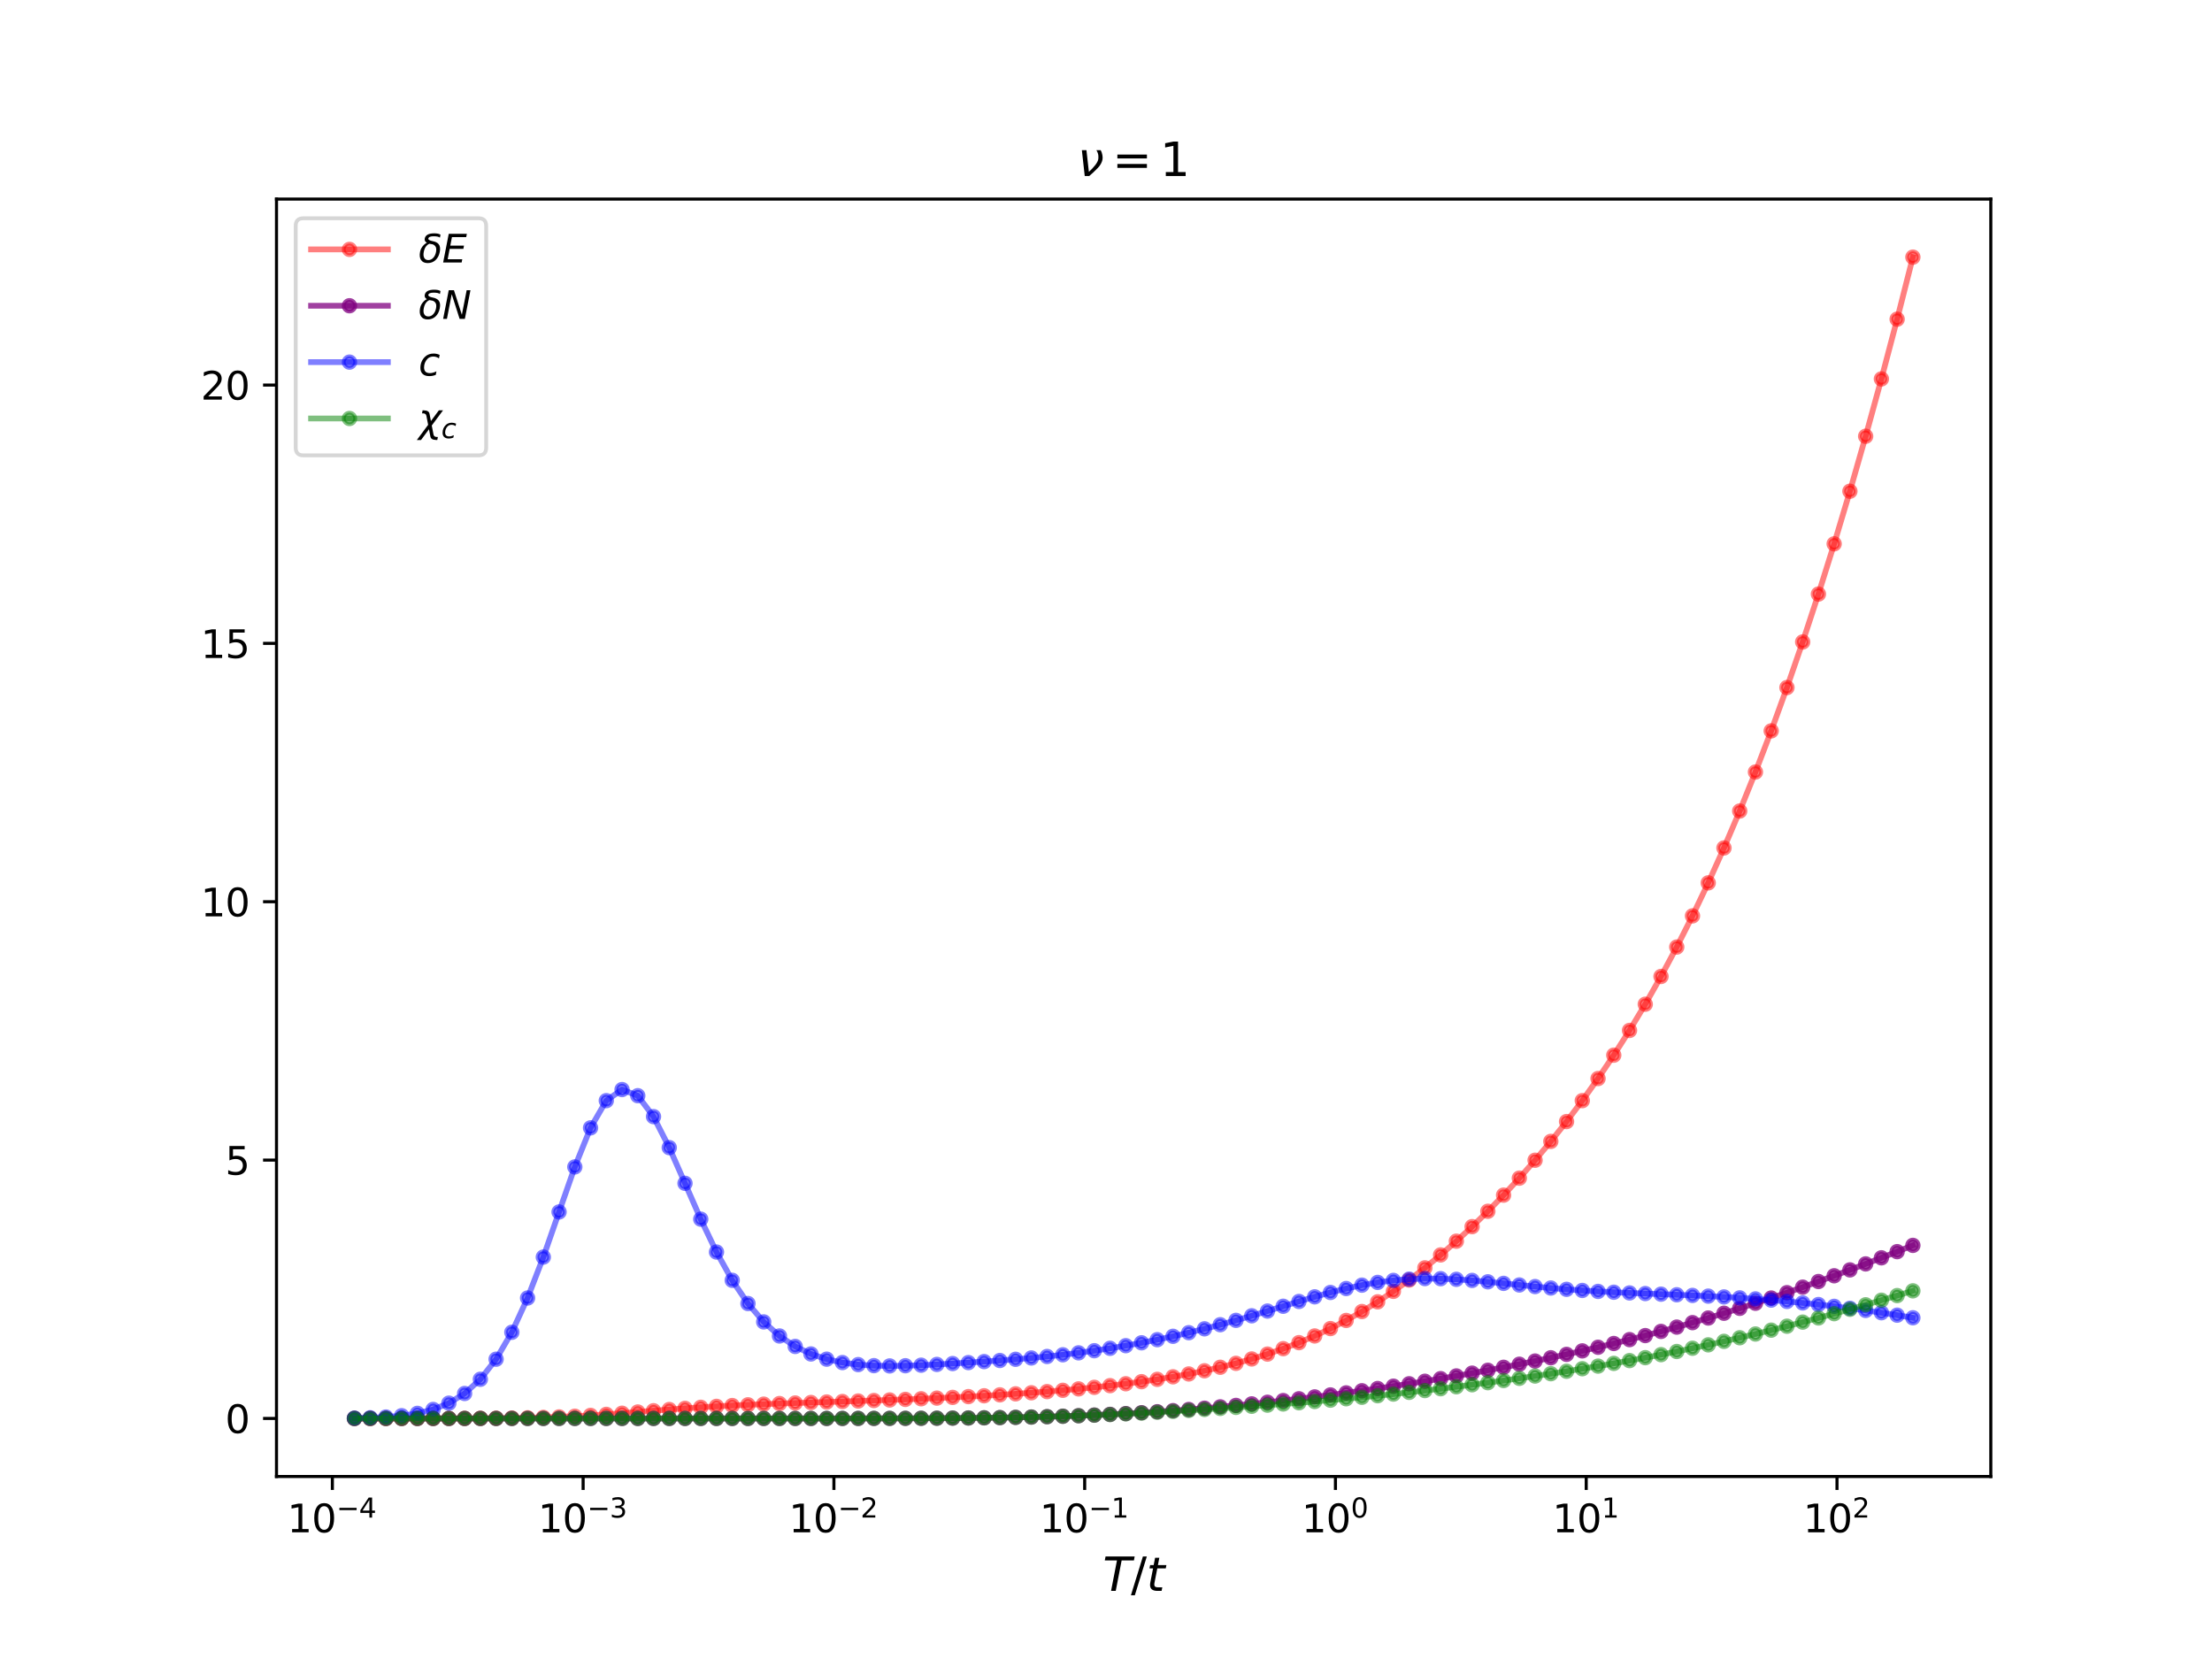 <?xml version="1.0" encoding="utf-8" standalone="no"?>
<!DOCTYPE svg PUBLIC "-//W3C//DTD SVG 1.1//EN"
  "http://www.w3.org/Graphics/SVG/1.1/DTD/svg11.dtd">
<svg xmlns:xlink="http://www.w3.org/1999/xlink" width="576pt" height="432pt" viewBox="0 0 576 432" xmlns="http://www.w3.org/2000/svg" version="1.1">
 <defs>
  <style type="text/css">*{stroke-linejoin: round; stroke-linecap: butt}</style>
 </defs>
 <g id="figure_1">
  <g id="patch_1">
   <path d="M 0 432 
L 576 432 
L 576 0 
L 0 0 
z
" style="fill: #ffffff"/>
  </g>
  <g id="axes_1">
   <g id="patch_2">
    <path d="M 72 384.48 
L 518.4 384.48 
L 518.4 51.84 
L 72 51.84 
z
" style="fill: #ffffff"/>
   </g>
   <g id="matplotlib.axis_1">
    <g id="xtick_1">
     <g id="line2d_1">
      <defs>
       <path id="m2f490bce88" d="M 0 0 
L 0 3.5 
" style="stroke: #000000; stroke-width: 0.8"/>
      </defs>
      <g>
       <use xlink:href="#m2f490bce88" x="86.546" y="384.48" style="stroke: #000000; stroke-width: 0.8"/>
      </g>
     </g>
     <g id="text_1">
      <!-- $10^{-4}$ -->
      <g transform="translate(74.796 399.078) scale(0.1 -0.1)">
       <defs>
        <path id="DejaVuSans-31" d="M 794 531 
L 1825 531 
L 1825 4091 
L 703 3866 
L 703 4441 
L 1819 4666 
L 2450 4666 
L 2450 531 
L 3481 531 
L 3481 0 
L 794 0 
L 794 531 
z
" transform="scale(0.016)"/>
        <path id="DejaVuSans-30" d="M 2034 4250 
Q 1547 4250 1301 3770 
Q 1056 3291 1056 2328 
Q 1056 1369 1301 889 
Q 1547 409 2034 409 
Q 2525 409 2770 889 
Q 3016 1369 3016 2328 
Q 3016 3291 2770 3770 
Q 2525 4250 2034 4250 
z
M 2034 4750 
Q 2819 4750 3233 4129 
Q 3647 3509 3647 2328 
Q 3647 1150 3233 529 
Q 2819 -91 2034 -91 
Q 1250 -91 836 529 
Q 422 1150 422 2328 
Q 422 3509 836 4129 
Q 1250 4750 2034 4750 
z
" transform="scale(0.016)"/>
        <path id="DejaVuSans-2212" d="M 678 2272 
L 4684 2272 
L 4684 1741 
L 678 1741 
L 678 2272 
z
" transform="scale(0.016)"/>
        <path id="DejaVuSans-34" d="M 2419 4116 
L 825 1625 
L 2419 1625 
L 2419 4116 
z
M 2253 4666 
L 3047 4666 
L 3047 1625 
L 3713 1625 
L 3713 1100 
L 3047 1100 
L 3047 0 
L 2419 0 
L 2419 1100 
L 313 1100 
L 313 1709 
L 2253 4666 
z
" transform="scale(0.016)"/>
       </defs>
       <use xlink:href="#DejaVuSans-31" transform="translate(0 0.684)"/>
       <use xlink:href="#DejaVuSans-30" transform="translate(63.623 0.684)"/>
       <use xlink:href="#DejaVuSans-2212" transform="translate(128.203 38.966) scale(0.7)"/>
       <use xlink:href="#DejaVuSans-34" transform="translate(186.855 38.966) scale(0.7)"/>
      </g>
     </g>
    </g>
    <g id="xtick_2">
     <g id="line2d_2">
      <g>
       <use xlink:href="#m2f490bce88" x="151.847" y="384.48" style="stroke: #000000; stroke-width: 0.8"/>
      </g>
     </g>
     <g id="text_2">
      <!-- $10^{-3}$ -->
      <g transform="translate(140.097 399.078) scale(0.1 -0.1)">
       <defs>
        <path id="DejaVuSans-33" d="M 2597 2516 
Q 3050 2419 3304 2112 
Q 3559 1806 3559 1356 
Q 3559 666 3084 287 
Q 2609 -91 1734 -91 
Q 1441 -91 1130 -33 
Q 819 25 488 141 
L 488 750 
Q 750 597 1062 519 
Q 1375 441 1716 441 
Q 2309 441 2620 675 
Q 2931 909 2931 1356 
Q 2931 1769 2642 2001 
Q 2353 2234 1838 2234 
L 1294 2234 
L 1294 2753 
L 1863 2753 
Q 2328 2753 2575 2939 
Q 2822 3125 2822 3475 
Q 2822 3834 2567 4026 
Q 2313 4219 1838 4219 
Q 1578 4219 1281 4162 
Q 984 4106 628 3988 
L 628 4550 
Q 988 4650 1302 4700 
Q 1616 4750 1894 4750 
Q 2613 4750 3031 4423 
Q 3450 4097 3450 3541 
Q 3450 3153 3228 2886 
Q 3006 2619 2597 2516 
z
" transform="scale(0.016)"/>
       </defs>
       <use xlink:href="#DejaVuSans-31" transform="translate(0 0.766)"/>
       <use xlink:href="#DejaVuSans-30" transform="translate(63.623 0.766)"/>
       <use xlink:href="#DejaVuSans-2212" transform="translate(128.203 39.047) scale(0.7)"/>
       <use xlink:href="#DejaVuSans-33" transform="translate(186.855 39.047) scale(0.7)"/>
      </g>
     </g>
    </g>
    <g id="xtick_3">
     <g id="line2d_3">
      <g>
       <use xlink:href="#m2f490bce88" x="217.147" y="384.48" style="stroke: #000000; stroke-width: 0.8"/>
      </g>
     </g>
     <g id="text_3">
      <!-- $10^{-2}$ -->
      <g transform="translate(205.397 399.078) scale(0.1 -0.1)">
       <defs>
        <path id="DejaVuSans-32" d="M 1228 531 
L 3431 531 
L 3431 0 
L 469 0 
L 469 531 
Q 828 903 1448 1529 
Q 2069 2156 2228 2338 
Q 2531 2678 2651 2914 
Q 2772 3150 2772 3378 
Q 2772 3750 2511 3984 
Q 2250 4219 1831 4219 
Q 1534 4219 1204 4116 
Q 875 4013 500 3803 
L 500 4441 
Q 881 4594 1212 4672 
Q 1544 4750 1819 4750 
Q 2544 4750 2975 4387 
Q 3406 4025 3406 3419 
Q 3406 3131 3298 2873 
Q 3191 2616 2906 2266 
Q 2828 2175 2409 1742 
Q 1991 1309 1228 531 
z
" transform="scale(0.016)"/>
       </defs>
       <use xlink:href="#DejaVuSans-31" transform="translate(0 0.766)"/>
       <use xlink:href="#DejaVuSans-30" transform="translate(63.623 0.766)"/>
       <use xlink:href="#DejaVuSans-2212" transform="translate(128.203 39.047) scale(0.7)"/>
       <use xlink:href="#DejaVuSans-32" transform="translate(186.855 39.047) scale(0.7)"/>
      </g>
     </g>
    </g>
    <g id="xtick_4">
     <g id="line2d_4">
      <g>
       <use xlink:href="#m2f490bce88" x="282.448" y="384.48" style="stroke: #000000; stroke-width: 0.8"/>
      </g>
     </g>
     <g id="text_4">
      <!-- $10^{-1}$ -->
      <g transform="translate(270.698 399.078) scale(0.1 -0.1)">
       <use xlink:href="#DejaVuSans-31" transform="translate(0 0.684)"/>
       <use xlink:href="#DejaVuSans-30" transform="translate(63.623 0.684)"/>
       <use xlink:href="#DejaVuSans-2212" transform="translate(128.203 38.966) scale(0.7)"/>
       <use xlink:href="#DejaVuSans-31" transform="translate(186.855 38.966) scale(0.7)"/>
      </g>
     </g>
    </g>
    <g id="xtick_5">
     <g id="line2d_5">
      <g>
       <use xlink:href="#m2f490bce88" x="347.749" y="384.48" style="stroke: #000000; stroke-width: 0.8"/>
      </g>
     </g>
     <g id="text_5">
      <!-- $10^0$ -->
      <g transform="translate(338.949 399.078) scale(0.1 -0.1)">
       <use xlink:href="#DejaVuSans-31" transform="translate(0 0.766)"/>
       <use xlink:href="#DejaVuSans-30" transform="translate(63.623 0.766)"/>
       <use xlink:href="#DejaVuSans-30" transform="translate(128.203 39.047) scale(0.7)"/>
      </g>
     </g>
    </g>
    <g id="xtick_6">
     <g id="line2d_6">
      <g>
       <use xlink:href="#m2f490bce88" x="413.049" y="384.48" style="stroke: #000000; stroke-width: 0.8"/>
      </g>
     </g>
     <g id="text_6">
      <!-- $10^{1}$ -->
      <g transform="translate(404.249 399.078) scale(0.1 -0.1)">
       <use xlink:href="#DejaVuSans-31" transform="translate(0 0.684)"/>
       <use xlink:href="#DejaVuSans-30" transform="translate(63.623 0.684)"/>
       <use xlink:href="#DejaVuSans-31" transform="translate(128.203 38.966) scale(0.7)"/>
      </g>
     </g>
    </g>
    <g id="xtick_7">
     <g id="line2d_7">
      <g>
       <use xlink:href="#m2f490bce88" x="478.35" y="384.48" style="stroke: #000000; stroke-width: 0.8"/>
      </g>
     </g>
     <g id="text_7">
      <!-- $10^{2}$ -->
      <g transform="translate(469.55 399.078) scale(0.1 -0.1)">
       <use xlink:href="#DejaVuSans-31" transform="translate(0 0.766)"/>
       <use xlink:href="#DejaVuSans-30" transform="translate(63.623 0.766)"/>
       <use xlink:href="#DejaVuSans-32" transform="translate(128.203 39.047) scale(0.7)"/>
      </g>
     </g>
    </g>
    <g id="text_8">
     <!-- $T/t$ -->
     <g transform="translate(287.16 414.276) scale(0.12 -0.12)">
      <defs>
       <path id="DejaVuSans-Oblique-54" d="M 378 4666 
L 4325 4666 
L 4225 4134 
L 2559 4134 
L 1759 0 
L 1125 0 
L 1925 4134 
L 275 4134 
L 378 4666 
z
" transform="scale(0.016)"/>
       <path id="DejaVuSans-2f" d="M 1625 4666 
L 2156 4666 
L 531 -594 
L 0 -594 
L 1625 4666 
z
" transform="scale(0.016)"/>
       <path id="DejaVuSans-Oblique-74" d="M 2706 3500 
L 2619 3053 
L 1472 3053 
L 1100 1153 
Q 1081 1047 1072 975 
Q 1063 903 1063 863 
Q 1063 663 1183 572 
Q 1303 481 1569 481 
L 2150 481 
L 2053 0 
L 1503 0 
Q 991 0 739 200 
Q 488 400 488 806 
Q 488 878 497 964 
Q 506 1050 525 1153 
L 897 3053 
L 409 3053 
L 500 3500 
L 978 3500 
L 1172 4494 
L 1747 4494 
L 1556 3500 
L 2706 3500 
z
" transform="scale(0.016)"/>
      </defs>
      <use xlink:href="#DejaVuSans-Oblique-54" transform="translate(0 0.094)"/>
      <use xlink:href="#DejaVuSans-2f" transform="translate(61.084 0.094)"/>
      <use xlink:href="#DejaVuSans-Oblique-74" transform="translate(94.775 0.094)"/>
     </g>
    </g>
   </g>
   <g id="matplotlib.axis_2">
    <g id="ytick_1">
     <g id="line2d_8">
      <defs>
       <path id="me34c71cdf2" d="M 0 0 
L -3.5 0 
" style="stroke: #000000; stroke-width: 0.8"/>
      </defs>
      <g>
       <use xlink:href="#me34c71cdf2" x="72" y="369.36" style="stroke: #000000; stroke-width: 0.8"/>
      </g>
     </g>
     <g id="text_9">
      <!-- 0 -->
      <g transform="translate(58.638 373.159) scale(0.1 -0.1)">
       <use xlink:href="#DejaVuSans-30"/>
      </g>
     </g>
    </g>
    <g id="ytick_2">
     <g id="line2d_9">
      <g>
       <use xlink:href="#me34c71cdf2" x="72" y="302.086" style="stroke: #000000; stroke-width: 0.8"/>
      </g>
     </g>
     <g id="text_10">
      <!-- 5 -->
      <g transform="translate(58.638 305.885) scale(0.1 -0.1)">
       <defs>
        <path id="DejaVuSans-35" d="M 691 4666 
L 3169 4666 
L 3169 4134 
L 1269 4134 
L 1269 2991 
Q 1406 3038 1543 3061 
Q 1681 3084 1819 3084 
Q 2600 3084 3056 2656 
Q 3513 2228 3513 1497 
Q 3513 744 3044 326 
Q 2575 -91 1722 -91 
Q 1428 -91 1123 -41 
Q 819 9 494 109 
L 494 744 
Q 775 591 1075 516 
Q 1375 441 1709 441 
Q 2250 441 2565 725 
Q 2881 1009 2881 1497 
Q 2881 1984 2565 2268 
Q 2250 2553 1709 2553 
Q 1456 2553 1204 2497 
Q 953 2441 691 2322 
L 691 4666 
z
" transform="scale(0.016)"/>
       </defs>
       <use xlink:href="#DejaVuSans-35"/>
      </g>
     </g>
    </g>
    <g id="ytick_3">
     <g id="line2d_10">
      <g>
       <use xlink:href="#me34c71cdf2" x="72" y="234.812" style="stroke: #000000; stroke-width: 0.8"/>
      </g>
     </g>
     <g id="text_11">
      <!-- 10 -->
      <g transform="translate(52.275 238.612) scale(0.1 -0.1)">
       <use xlink:href="#DejaVuSans-31"/>
       <use xlink:href="#DejaVuSans-30" x="63.623"/>
      </g>
     </g>
    </g>
    <g id="ytick_4">
     <g id="line2d_11">
      <g>
       <use xlink:href="#me34c71cdf2" x="72" y="167.539" style="stroke: #000000; stroke-width: 0.8"/>
      </g>
     </g>
     <g id="text_12">
      <!-- 15 -->
      <g transform="translate(52.275 171.338) scale(0.1 -0.1)">
       <use xlink:href="#DejaVuSans-31"/>
       <use xlink:href="#DejaVuSans-35" x="63.623"/>
      </g>
     </g>
    </g>
    <g id="ytick_5">
     <g id="line2d_12">
      <g>
       <use xlink:href="#me34c71cdf2" x="72" y="100.265" style="stroke: #000000; stroke-width: 0.8"/>
      </g>
     </g>
     <g id="text_13">
      <!-- 20 -->
      <g transform="translate(52.275 104.064) scale(0.1 -0.1)">
       <use xlink:href="#DejaVuSans-32"/>
       <use xlink:href="#DejaVuSans-30" x="63.623"/>
      </g>
     </g>
    </g>
   </g>
   <g id="line2d_13">
    <path d="M 498.109 66.96 
L 494.01 83.116 
L 489.911 98.665 
L 485.812 113.6 
L 481.712 127.915 
L 477.613 141.612 
L 473.514 154.693 
L 469.415 167.165 
L 465.316 179.038 
L 461.217 190.323 
L 457.117 201.035 
L 453.018 211.189 
L 448.919 220.803 
L 444.82 229.898 
L 440.721 238.492 
L 436.621 246.608 
L 432.522 254.268 
L 428.423 261.498 
L 424.324 268.32 
L 420.225 274.762 
L 416.126 280.848 
L 412.026 286.603 
L 407.927 292.053 
L 403.828 297.219 
L 399.729 302.123 
L 395.63 306.782 
L 391.531 311.21 
L 387.431 315.418 
L 383.332 319.414 
L 379.233 323.2 
L 375.134 326.779 
L 371.035 330.15 
L 366.936 333.311 
L 362.836 336.26 
L 358.737 338.996 
L 354.638 341.522 
L 350.539 343.841 
L 346.44 345.957 
L 342.34 347.88 
L 338.241 349.621 
L 334.142 351.191 
L 330.043 352.603 
L 325.944 353.872 
L 321.845 355.011 
L 317.745 356.033 
L 313.646 356.95 
L 309.547 357.775 
L 305.448 358.516 
L 301.349 359.182 
L 297.25 359.784 
L 293.15 360.326 
L 289.051 360.817 
L 284.952 361.261 
L 280.853 361.665 
L 276.754 362.032 
L 272.655 362.368 
L 268.555 362.675 
L 264.456 362.957 
L 260.357 363.216 
L 256.258 363.454 
L 252.159 363.674 
L 248.06 363.877 
L 243.96 364.065 
L 239.861 364.238 
L 235.762 364.399 
L 231.663 364.549 
L 227.564 364.69 
L 223.464 364.824 
L 219.365 364.953 
L 215.266 365.08 
L 211.167 365.209 
L 207.068 365.342 
L 202.969 365.483 
L 198.869 365.637 
L 194.77 365.807 
L 190.671 365.999 
L 186.572 366.216 
L 182.473 366.461 
L 178.374 366.734 
L 174.274 367.034 
L 170.175 367.353 
L 166.076 367.68 
L 161.977 368.001 
L 157.878 368.3 
L 153.779 368.564 
L 149.679 368.785 
L 145.58 368.961 
L 141.481 369.092 
L 137.382 369.187 
L 133.283 369.252 
L 129.183 369.295 
L 125.084 369.322 
L 120.985 369.339 
L 116.886 369.349 
L 112.787 369.354 
L 108.688 369.357 
L 104.588 369.359 
L 100.489 369.359 
L 96.39 369.36 
L 92.291 369.36 
" clip-path="url(#p414e0ebb4a)" style="fill: none; stroke: #ff0000; stroke-opacity: 0.5; stroke-width: 1.5; stroke-linecap: square"/>
    <defs>
     <path id="mac98d5de4d" d="M 0 1.5 
C 0.398 1.5 0.779 1.342 1.061 1.061 
C 1.342 0.779 1.5 0.398 1.5 0 
C 1.5 -0.398 1.342 -0.779 1.061 -1.061 
C 0.779 -1.342 0.398 -1.5 0 -1.5 
C -0.398 -1.5 -0.779 -1.342 -1.061 -1.061 
C -1.342 -0.779 -1.5 -0.398 -1.5 0 
C -1.5 0.398 -1.342 0.779 -1.061 1.061 
C -0.779 1.342 -0.398 1.5 0 1.5 
z
" style="stroke: #ff0000; stroke-opacity: 0.5"/>
    </defs>
    <g clip-path="url(#p414e0ebb4a)">
     <use xlink:href="#mac98d5de4d" x="498.109" y="66.96" style="fill: #ff0000; fill-opacity: 0.5; stroke: #ff0000; stroke-opacity: 0.5"/>
     <use xlink:href="#mac98d5de4d" x="494.01" y="83.116" style="fill: #ff0000; fill-opacity: 0.5; stroke: #ff0000; stroke-opacity: 0.5"/>
     <use xlink:href="#mac98d5de4d" x="489.911" y="98.665" style="fill: #ff0000; fill-opacity: 0.5; stroke: #ff0000; stroke-opacity: 0.5"/>
     <use xlink:href="#mac98d5de4d" x="485.812" y="113.6" style="fill: #ff0000; fill-opacity: 0.5; stroke: #ff0000; stroke-opacity: 0.5"/>
     <use xlink:href="#mac98d5de4d" x="481.712" y="127.915" style="fill: #ff0000; fill-opacity: 0.5; stroke: #ff0000; stroke-opacity: 0.5"/>
     <use xlink:href="#mac98d5de4d" x="477.613" y="141.612" style="fill: #ff0000; fill-opacity: 0.5; stroke: #ff0000; stroke-opacity: 0.5"/>
     <use xlink:href="#mac98d5de4d" x="473.514" y="154.693" style="fill: #ff0000; fill-opacity: 0.5; stroke: #ff0000; stroke-opacity: 0.5"/>
     <use xlink:href="#mac98d5de4d" x="469.415" y="167.165" style="fill: #ff0000; fill-opacity: 0.5; stroke: #ff0000; stroke-opacity: 0.5"/>
     <use xlink:href="#mac98d5de4d" x="465.316" y="179.038" style="fill: #ff0000; fill-opacity: 0.5; stroke: #ff0000; stroke-opacity: 0.5"/>
     <use xlink:href="#mac98d5de4d" x="461.217" y="190.323" style="fill: #ff0000; fill-opacity: 0.5; stroke: #ff0000; stroke-opacity: 0.5"/>
     <use xlink:href="#mac98d5de4d" x="457.117" y="201.035" style="fill: #ff0000; fill-opacity: 0.5; stroke: #ff0000; stroke-opacity: 0.5"/>
     <use xlink:href="#mac98d5de4d" x="453.018" y="211.189" style="fill: #ff0000; fill-opacity: 0.5; stroke: #ff0000; stroke-opacity: 0.5"/>
     <use xlink:href="#mac98d5de4d" x="448.919" y="220.803" style="fill: #ff0000; fill-opacity: 0.5; stroke: #ff0000; stroke-opacity: 0.5"/>
     <use xlink:href="#mac98d5de4d" x="444.82" y="229.898" style="fill: #ff0000; fill-opacity: 0.5; stroke: #ff0000; stroke-opacity: 0.5"/>
     <use xlink:href="#mac98d5de4d" x="440.721" y="238.492" style="fill: #ff0000; fill-opacity: 0.5; stroke: #ff0000; stroke-opacity: 0.5"/>
     <use xlink:href="#mac98d5de4d" x="436.621" y="246.608" style="fill: #ff0000; fill-opacity: 0.5; stroke: #ff0000; stroke-opacity: 0.5"/>
     <use xlink:href="#mac98d5de4d" x="432.522" y="254.268" style="fill: #ff0000; fill-opacity: 0.5; stroke: #ff0000; stroke-opacity: 0.5"/>
     <use xlink:href="#mac98d5de4d" x="428.423" y="261.498" style="fill: #ff0000; fill-opacity: 0.5; stroke: #ff0000; stroke-opacity: 0.5"/>
     <use xlink:href="#mac98d5de4d" x="424.324" y="268.32" style="fill: #ff0000; fill-opacity: 0.5; stroke: #ff0000; stroke-opacity: 0.5"/>
     <use xlink:href="#mac98d5de4d" x="420.225" y="274.762" style="fill: #ff0000; fill-opacity: 0.5; stroke: #ff0000; stroke-opacity: 0.5"/>
     <use xlink:href="#mac98d5de4d" x="416.126" y="280.848" style="fill: #ff0000; fill-opacity: 0.5; stroke: #ff0000; stroke-opacity: 0.5"/>
     <use xlink:href="#mac98d5de4d" x="412.026" y="286.603" style="fill: #ff0000; fill-opacity: 0.5; stroke: #ff0000; stroke-opacity: 0.5"/>
     <use xlink:href="#mac98d5de4d" x="407.927" y="292.053" style="fill: #ff0000; fill-opacity: 0.5; stroke: #ff0000; stroke-opacity: 0.5"/>
     <use xlink:href="#mac98d5de4d" x="403.828" y="297.219" style="fill: #ff0000; fill-opacity: 0.5; stroke: #ff0000; stroke-opacity: 0.5"/>
     <use xlink:href="#mac98d5de4d" x="399.729" y="302.123" style="fill: #ff0000; fill-opacity: 0.5; stroke: #ff0000; stroke-opacity: 0.5"/>
     <use xlink:href="#mac98d5de4d" x="395.63" y="306.782" style="fill: #ff0000; fill-opacity: 0.5; stroke: #ff0000; stroke-opacity: 0.5"/>
     <use xlink:href="#mac98d5de4d" x="391.531" y="311.21" style="fill: #ff0000; fill-opacity: 0.5; stroke: #ff0000; stroke-opacity: 0.5"/>
     <use xlink:href="#mac98d5de4d" x="387.431" y="315.418" style="fill: #ff0000; fill-opacity: 0.5; stroke: #ff0000; stroke-opacity: 0.5"/>
     <use xlink:href="#mac98d5de4d" x="383.332" y="319.414" style="fill: #ff0000; fill-opacity: 0.5; stroke: #ff0000; stroke-opacity: 0.5"/>
     <use xlink:href="#mac98d5de4d" x="379.233" y="323.2" style="fill: #ff0000; fill-opacity: 0.5; stroke: #ff0000; stroke-opacity: 0.5"/>
     <use xlink:href="#mac98d5de4d" x="375.134" y="326.779" style="fill: #ff0000; fill-opacity: 0.5; stroke: #ff0000; stroke-opacity: 0.5"/>
     <use xlink:href="#mac98d5de4d" x="371.035" y="330.15" style="fill: #ff0000; fill-opacity: 0.5; stroke: #ff0000; stroke-opacity: 0.5"/>
     <use xlink:href="#mac98d5de4d" x="366.936" y="333.311" style="fill: #ff0000; fill-opacity: 0.5; stroke: #ff0000; stroke-opacity: 0.5"/>
     <use xlink:href="#mac98d5de4d" x="362.836" y="336.26" style="fill: #ff0000; fill-opacity: 0.5; stroke: #ff0000; stroke-opacity: 0.5"/>
     <use xlink:href="#mac98d5de4d" x="358.737" y="338.996" style="fill: #ff0000; fill-opacity: 0.5; stroke: #ff0000; stroke-opacity: 0.5"/>
     <use xlink:href="#mac98d5de4d" x="354.638" y="341.522" style="fill: #ff0000; fill-opacity: 0.5; stroke: #ff0000; stroke-opacity: 0.5"/>
     <use xlink:href="#mac98d5de4d" x="350.539" y="343.841" style="fill: #ff0000; fill-opacity: 0.5; stroke: #ff0000; stroke-opacity: 0.5"/>
     <use xlink:href="#mac98d5de4d" x="346.44" y="345.957" style="fill: #ff0000; fill-opacity: 0.5; stroke: #ff0000; stroke-opacity: 0.5"/>
     <use xlink:href="#mac98d5de4d" x="342.34" y="347.88" style="fill: #ff0000; fill-opacity: 0.5; stroke: #ff0000; stroke-opacity: 0.5"/>
     <use xlink:href="#mac98d5de4d" x="338.241" y="349.621" style="fill: #ff0000; fill-opacity: 0.5; stroke: #ff0000; stroke-opacity: 0.5"/>
     <use xlink:href="#mac98d5de4d" x="334.142" y="351.191" style="fill: #ff0000; fill-opacity: 0.5; stroke: #ff0000; stroke-opacity: 0.5"/>
     <use xlink:href="#mac98d5de4d" x="330.043" y="352.603" style="fill: #ff0000; fill-opacity: 0.5; stroke: #ff0000; stroke-opacity: 0.5"/>
     <use xlink:href="#mac98d5de4d" x="325.944" y="353.872" style="fill: #ff0000; fill-opacity: 0.5; stroke: #ff0000; stroke-opacity: 0.5"/>
     <use xlink:href="#mac98d5de4d" x="321.845" y="355.011" style="fill: #ff0000; fill-opacity: 0.5; stroke: #ff0000; stroke-opacity: 0.5"/>
     <use xlink:href="#mac98d5de4d" x="317.745" y="356.033" style="fill: #ff0000; fill-opacity: 0.5; stroke: #ff0000; stroke-opacity: 0.5"/>
     <use xlink:href="#mac98d5de4d" x="313.646" y="356.95" style="fill: #ff0000; fill-opacity: 0.5; stroke: #ff0000; stroke-opacity: 0.5"/>
     <use xlink:href="#mac98d5de4d" x="309.547" y="357.775" style="fill: #ff0000; fill-opacity: 0.5; stroke: #ff0000; stroke-opacity: 0.5"/>
     <use xlink:href="#mac98d5de4d" x="305.448" y="358.516" style="fill: #ff0000; fill-opacity: 0.5; stroke: #ff0000; stroke-opacity: 0.5"/>
     <use xlink:href="#mac98d5de4d" x="301.349" y="359.182" style="fill: #ff0000; fill-opacity: 0.5; stroke: #ff0000; stroke-opacity: 0.5"/>
     <use xlink:href="#mac98d5de4d" x="297.25" y="359.784" style="fill: #ff0000; fill-opacity: 0.5; stroke: #ff0000; stroke-opacity: 0.5"/>
     <use xlink:href="#mac98d5de4d" x="293.15" y="360.326" style="fill: #ff0000; fill-opacity: 0.5; stroke: #ff0000; stroke-opacity: 0.5"/>
     <use xlink:href="#mac98d5de4d" x="289.051" y="360.817" style="fill: #ff0000; fill-opacity: 0.5; stroke: #ff0000; stroke-opacity: 0.5"/>
     <use xlink:href="#mac98d5de4d" x="284.952" y="361.261" style="fill: #ff0000; fill-opacity: 0.5; stroke: #ff0000; stroke-opacity: 0.5"/>
     <use xlink:href="#mac98d5de4d" x="280.853" y="361.665" style="fill: #ff0000; fill-opacity: 0.5; stroke: #ff0000; stroke-opacity: 0.5"/>
     <use xlink:href="#mac98d5de4d" x="276.754" y="362.032" style="fill: #ff0000; fill-opacity: 0.5; stroke: #ff0000; stroke-opacity: 0.5"/>
     <use xlink:href="#mac98d5de4d" x="272.655" y="362.368" style="fill: #ff0000; fill-opacity: 0.5; stroke: #ff0000; stroke-opacity: 0.5"/>
     <use xlink:href="#mac98d5de4d" x="268.555" y="362.675" style="fill: #ff0000; fill-opacity: 0.5; stroke: #ff0000; stroke-opacity: 0.5"/>
     <use xlink:href="#mac98d5de4d" x="264.456" y="362.957" style="fill: #ff0000; fill-opacity: 0.5; stroke: #ff0000; stroke-opacity: 0.5"/>
     <use xlink:href="#mac98d5de4d" x="260.357" y="363.216" style="fill: #ff0000; fill-opacity: 0.5; stroke: #ff0000; stroke-opacity: 0.5"/>
     <use xlink:href="#mac98d5de4d" x="256.258" y="363.454" style="fill: #ff0000; fill-opacity: 0.5; stroke: #ff0000; stroke-opacity: 0.5"/>
     <use xlink:href="#mac98d5de4d" x="252.159" y="363.674" style="fill: #ff0000; fill-opacity: 0.5; stroke: #ff0000; stroke-opacity: 0.5"/>
     <use xlink:href="#mac98d5de4d" x="248.06" y="363.877" style="fill: #ff0000; fill-opacity: 0.5; stroke: #ff0000; stroke-opacity: 0.5"/>
     <use xlink:href="#mac98d5de4d" x="243.96" y="364.065" style="fill: #ff0000; fill-opacity: 0.5; stroke: #ff0000; stroke-opacity: 0.5"/>
     <use xlink:href="#mac98d5de4d" x="239.861" y="364.238" style="fill: #ff0000; fill-opacity: 0.5; stroke: #ff0000; stroke-opacity: 0.5"/>
     <use xlink:href="#mac98d5de4d" x="235.762" y="364.399" style="fill: #ff0000; fill-opacity: 0.5; stroke: #ff0000; stroke-opacity: 0.5"/>
     <use xlink:href="#mac98d5de4d" x="231.663" y="364.549" style="fill: #ff0000; fill-opacity: 0.5; stroke: #ff0000; stroke-opacity: 0.5"/>
     <use xlink:href="#mac98d5de4d" x="227.564" y="364.69" style="fill: #ff0000; fill-opacity: 0.5; stroke: #ff0000; stroke-opacity: 0.5"/>
     <use xlink:href="#mac98d5de4d" x="223.464" y="364.824" style="fill: #ff0000; fill-opacity: 0.5; stroke: #ff0000; stroke-opacity: 0.5"/>
     <use xlink:href="#mac98d5de4d" x="219.365" y="364.953" style="fill: #ff0000; fill-opacity: 0.5; stroke: #ff0000; stroke-opacity: 0.5"/>
     <use xlink:href="#mac98d5de4d" x="215.266" y="365.08" style="fill: #ff0000; fill-opacity: 0.5; stroke: #ff0000; stroke-opacity: 0.5"/>
     <use xlink:href="#mac98d5de4d" x="211.167" y="365.209" style="fill: #ff0000; fill-opacity: 0.5; stroke: #ff0000; stroke-opacity: 0.5"/>
     <use xlink:href="#mac98d5de4d" x="207.068" y="365.342" style="fill: #ff0000; fill-opacity: 0.5; stroke: #ff0000; stroke-opacity: 0.5"/>
     <use xlink:href="#mac98d5de4d" x="202.969" y="365.483" style="fill: #ff0000; fill-opacity: 0.5; stroke: #ff0000; stroke-opacity: 0.5"/>
     <use xlink:href="#mac98d5de4d" x="198.869" y="365.637" style="fill: #ff0000; fill-opacity: 0.5; stroke: #ff0000; stroke-opacity: 0.5"/>
     <use xlink:href="#mac98d5de4d" x="194.77" y="365.807" style="fill: #ff0000; fill-opacity: 0.5; stroke: #ff0000; stroke-opacity: 0.5"/>
     <use xlink:href="#mac98d5de4d" x="190.671" y="365.999" style="fill: #ff0000; fill-opacity: 0.5; stroke: #ff0000; stroke-opacity: 0.5"/>
     <use xlink:href="#mac98d5de4d" x="186.572" y="366.216" style="fill: #ff0000; fill-opacity: 0.5; stroke: #ff0000; stroke-opacity: 0.5"/>
     <use xlink:href="#mac98d5de4d" x="182.473" y="366.461" style="fill: #ff0000; fill-opacity: 0.5; stroke: #ff0000; stroke-opacity: 0.5"/>
     <use xlink:href="#mac98d5de4d" x="178.374" y="366.734" style="fill: #ff0000; fill-opacity: 0.5; stroke: #ff0000; stroke-opacity: 0.5"/>
     <use xlink:href="#mac98d5de4d" x="174.274" y="367.034" style="fill: #ff0000; fill-opacity: 0.5; stroke: #ff0000; stroke-opacity: 0.5"/>
     <use xlink:href="#mac98d5de4d" x="170.175" y="367.353" style="fill: #ff0000; fill-opacity: 0.5; stroke: #ff0000; stroke-opacity: 0.5"/>
     <use xlink:href="#mac98d5de4d" x="166.076" y="367.68" style="fill: #ff0000; fill-opacity: 0.5; stroke: #ff0000; stroke-opacity: 0.5"/>
     <use xlink:href="#mac98d5de4d" x="161.977" y="368.001" style="fill: #ff0000; fill-opacity: 0.5; stroke: #ff0000; stroke-opacity: 0.5"/>
     <use xlink:href="#mac98d5de4d" x="157.878" y="368.3" style="fill: #ff0000; fill-opacity: 0.5; stroke: #ff0000; stroke-opacity: 0.5"/>
     <use xlink:href="#mac98d5de4d" x="153.779" y="368.564" style="fill: #ff0000; fill-opacity: 0.5; stroke: #ff0000; stroke-opacity: 0.5"/>
     <use xlink:href="#mac98d5de4d" x="149.679" y="368.785" style="fill: #ff0000; fill-opacity: 0.5; stroke: #ff0000; stroke-opacity: 0.5"/>
     <use xlink:href="#mac98d5de4d" x="145.58" y="368.961" style="fill: #ff0000; fill-opacity: 0.5; stroke: #ff0000; stroke-opacity: 0.5"/>
     <use xlink:href="#mac98d5de4d" x="141.481" y="369.092" style="fill: #ff0000; fill-opacity: 0.5; stroke: #ff0000; stroke-opacity: 0.5"/>
     <use xlink:href="#mac98d5de4d" x="137.382" y="369.187" style="fill: #ff0000; fill-opacity: 0.5; stroke: #ff0000; stroke-opacity: 0.5"/>
     <use xlink:href="#mac98d5de4d" x="133.283" y="369.252" style="fill: #ff0000; fill-opacity: 0.5; stroke: #ff0000; stroke-opacity: 0.5"/>
     <use xlink:href="#mac98d5de4d" x="129.183" y="369.295" style="fill: #ff0000; fill-opacity: 0.5; stroke: #ff0000; stroke-opacity: 0.5"/>
     <use xlink:href="#mac98d5de4d" x="125.084" y="369.322" style="fill: #ff0000; fill-opacity: 0.5; stroke: #ff0000; stroke-opacity: 0.5"/>
     <use xlink:href="#mac98d5de4d" x="120.985" y="369.339" style="fill: #ff0000; fill-opacity: 0.5; stroke: #ff0000; stroke-opacity: 0.5"/>
     <use xlink:href="#mac98d5de4d" x="116.886" y="369.349" style="fill: #ff0000; fill-opacity: 0.5; stroke: #ff0000; stroke-opacity: 0.5"/>
     <use xlink:href="#mac98d5de4d" x="112.787" y="369.354" style="fill: #ff0000; fill-opacity: 0.5; stroke: #ff0000; stroke-opacity: 0.5"/>
     <use xlink:href="#mac98d5de4d" x="108.688" y="369.357" style="fill: #ff0000; fill-opacity: 0.5; stroke: #ff0000; stroke-opacity: 0.5"/>
     <use xlink:href="#mac98d5de4d" x="104.588" y="369.359" style="fill: #ff0000; fill-opacity: 0.5; stroke: #ff0000; stroke-opacity: 0.5"/>
     <use xlink:href="#mac98d5de4d" x="100.489" y="369.359" style="fill: #ff0000; fill-opacity: 0.5; stroke: #ff0000; stroke-opacity: 0.5"/>
     <use xlink:href="#mac98d5de4d" x="96.39" y="369.36" style="fill: #ff0000; fill-opacity: 0.5; stroke: #ff0000; stroke-opacity: 0.5"/>
     <use xlink:href="#mac98d5de4d" x="92.291" y="369.36" style="fill: #ff0000; fill-opacity: 0.5; stroke: #ff0000; stroke-opacity: 0.5"/>
    </g>
   </g>
   <g id="line2d_14">
    <path d="M 498.109 324.295 
L 494.01 325.925 
L 489.911 327.534 
L 485.812 329.119 
L 481.712 330.678 
L 477.613 332.208 
L 473.514 333.707 
L 469.415 335.174 
L 465.316 336.607 
L 461.217 338.003 
L 457.117 339.363 
L 453.018 340.684 
L 448.919 341.966 
L 444.82 343.208 
L 440.721 344.411 
L 436.621 345.574 
L 432.522 346.698 
L 428.423 347.784 
L 424.324 348.832 
L 420.225 349.843 
L 416.126 350.82 
L 412.026 351.764 
L 407.927 352.676 
L 403.828 353.558 
L 399.729 354.412 
L 395.63 355.239 
L 391.531 356.039 
L 387.431 356.815 
L 383.332 357.566 
L 379.233 358.293 
L 375.134 358.996 
L 371.035 359.676 
L 366.936 360.33 
L 362.836 360.961 
L 358.737 361.567 
L 354.638 362.149 
L 350.539 362.707 
L 346.44 363.241 
L 342.34 363.751 
L 338.241 364.239 
L 334.142 364.704 
L 330.043 365.147 
L 325.944 365.568 
L 321.845 365.966 
L 317.745 366.342 
L 313.646 366.695 
L 309.547 367.024 
L 305.448 367.328 
L 301.349 367.609 
L 297.25 367.864 
L 293.15 368.094 
L 289.051 368.3 
L 284.952 368.482 
L 280.853 368.641 
L 276.754 368.778 
L 272.655 368.895 
L 268.555 368.994 
L 264.456 369.076 
L 260.357 369.143 
L 256.258 369.197 
L 252.159 369.24 
L 248.06 369.273 
L 243.96 369.299 
L 239.861 369.318 
L 235.762 369.332 
L 231.663 369.341 
L 227.564 369.348 
L 223.464 369.353 
L 219.365 369.356 
L 215.266 369.358 
L 211.167 369.359 
L 207.068 369.359 
L 202.969 369.36 
L 198.869 369.36 
L 194.77 369.36 
L 190.671 369.36 
L 186.572 369.36 
L 182.473 369.36 
L 178.374 369.36 
L 174.274 369.36 
L 170.175 369.36 
L 166.076 369.36 
L 161.977 369.36 
L 157.878 369.36 
L 153.779 369.36 
L 149.679 369.36 
L 145.58 369.36 
L 141.481 369.36 
L 137.382 369.36 
L 133.283 369.36 
L 129.183 369.36 
L 125.084 369.36 
L 120.985 369.36 
L 116.886 369.36 
L 112.787 369.36 
L 108.688 369.36 
L 104.588 369.36 
L 100.489 369.36 
L 96.39 369.36 
L 92.291 369.36 
" clip-path="url(#p414e0ebb4a)" style="fill: none; stroke: #800080; stroke-opacity: 0.75; stroke-width: 1.5; stroke-linecap: square"/>
    <defs>
     <path id="m32717ba52a" d="M 0 1.5 
C 0.398 1.5 0.779 1.342 1.061 1.061 
C 1.342 0.779 1.5 0.398 1.5 0 
C 1.5 -0.398 1.342 -0.779 1.061 -1.061 
C 0.779 -1.342 0.398 -1.5 0 -1.5 
C -0.398 -1.5 -0.779 -1.342 -1.061 -1.061 
C -1.342 -0.779 -1.5 -0.398 -1.5 0 
C -1.5 0.398 -1.342 0.779 -1.061 1.061 
C -0.779 1.342 -0.398 1.5 0 1.5 
z
" style="stroke: #800080; stroke-opacity: 0.75"/>
    </defs>
    <g clip-path="url(#p414e0ebb4a)">
     <use xlink:href="#m32717ba52a" x="498.109" y="324.295" style="fill: #800080; fill-opacity: 0.75; stroke: #800080; stroke-opacity: 0.75"/>
     <use xlink:href="#m32717ba52a" x="494.01" y="325.925" style="fill: #800080; fill-opacity: 0.75; stroke: #800080; stroke-opacity: 0.75"/>
     <use xlink:href="#m32717ba52a" x="489.911" y="327.534" style="fill: #800080; fill-opacity: 0.75; stroke: #800080; stroke-opacity: 0.75"/>
     <use xlink:href="#m32717ba52a" x="485.812" y="329.119" style="fill: #800080; fill-opacity: 0.75; stroke: #800080; stroke-opacity: 0.75"/>
     <use xlink:href="#m32717ba52a" x="481.712" y="330.678" style="fill: #800080; fill-opacity: 0.75; stroke: #800080; stroke-opacity: 0.75"/>
     <use xlink:href="#m32717ba52a" x="477.613" y="332.208" style="fill: #800080; fill-opacity: 0.75; stroke: #800080; stroke-opacity: 0.75"/>
     <use xlink:href="#m32717ba52a" x="473.514" y="333.707" style="fill: #800080; fill-opacity: 0.75; stroke: #800080; stroke-opacity: 0.75"/>
     <use xlink:href="#m32717ba52a" x="469.415" y="335.174" style="fill: #800080; fill-opacity: 0.75; stroke: #800080; stroke-opacity: 0.75"/>
     <use xlink:href="#m32717ba52a" x="465.316" y="336.607" style="fill: #800080; fill-opacity: 0.75; stroke: #800080; stroke-opacity: 0.75"/>
     <use xlink:href="#m32717ba52a" x="461.217" y="338.003" style="fill: #800080; fill-opacity: 0.75; stroke: #800080; stroke-opacity: 0.75"/>
     <use xlink:href="#m32717ba52a" x="457.117" y="339.363" style="fill: #800080; fill-opacity: 0.75; stroke: #800080; stroke-opacity: 0.75"/>
     <use xlink:href="#m32717ba52a" x="453.018" y="340.684" style="fill: #800080; fill-opacity: 0.75; stroke: #800080; stroke-opacity: 0.75"/>
     <use xlink:href="#m32717ba52a" x="448.919" y="341.966" style="fill: #800080; fill-opacity: 0.75; stroke: #800080; stroke-opacity: 0.75"/>
     <use xlink:href="#m32717ba52a" x="444.82" y="343.208" style="fill: #800080; fill-opacity: 0.75; stroke: #800080; stroke-opacity: 0.75"/>
     <use xlink:href="#m32717ba52a" x="440.721" y="344.411" style="fill: #800080; fill-opacity: 0.75; stroke: #800080; stroke-opacity: 0.75"/>
     <use xlink:href="#m32717ba52a" x="436.621" y="345.574" style="fill: #800080; fill-opacity: 0.75; stroke: #800080; stroke-opacity: 0.75"/>
     <use xlink:href="#m32717ba52a" x="432.522" y="346.698" style="fill: #800080; fill-opacity: 0.75; stroke: #800080; stroke-opacity: 0.75"/>
     <use xlink:href="#m32717ba52a" x="428.423" y="347.784" style="fill: #800080; fill-opacity: 0.75; stroke: #800080; stroke-opacity: 0.75"/>
     <use xlink:href="#m32717ba52a" x="424.324" y="348.832" style="fill: #800080; fill-opacity: 0.75; stroke: #800080; stroke-opacity: 0.75"/>
     <use xlink:href="#m32717ba52a" x="420.225" y="349.843" style="fill: #800080; fill-opacity: 0.75; stroke: #800080; stroke-opacity: 0.75"/>
     <use xlink:href="#m32717ba52a" x="416.126" y="350.82" style="fill: #800080; fill-opacity: 0.75; stroke: #800080; stroke-opacity: 0.75"/>
     <use xlink:href="#m32717ba52a" x="412.026" y="351.764" style="fill: #800080; fill-opacity: 0.75; stroke: #800080; stroke-opacity: 0.75"/>
     <use xlink:href="#m32717ba52a" x="407.927" y="352.676" style="fill: #800080; fill-opacity: 0.75; stroke: #800080; stroke-opacity: 0.75"/>
     <use xlink:href="#m32717ba52a" x="403.828" y="353.558" style="fill: #800080; fill-opacity: 0.75; stroke: #800080; stroke-opacity: 0.75"/>
     <use xlink:href="#m32717ba52a" x="399.729" y="354.412" style="fill: #800080; fill-opacity: 0.75; stroke: #800080; stroke-opacity: 0.75"/>
     <use xlink:href="#m32717ba52a" x="395.63" y="355.239" style="fill: #800080; fill-opacity: 0.75; stroke: #800080; stroke-opacity: 0.75"/>
     <use xlink:href="#m32717ba52a" x="391.531" y="356.039" style="fill: #800080; fill-opacity: 0.75; stroke: #800080; stroke-opacity: 0.75"/>
     <use xlink:href="#m32717ba52a" x="387.431" y="356.815" style="fill: #800080; fill-opacity: 0.75; stroke: #800080; stroke-opacity: 0.75"/>
     <use xlink:href="#m32717ba52a" x="383.332" y="357.566" style="fill: #800080; fill-opacity: 0.75; stroke: #800080; stroke-opacity: 0.75"/>
     <use xlink:href="#m32717ba52a" x="379.233" y="358.293" style="fill: #800080; fill-opacity: 0.75; stroke: #800080; stroke-opacity: 0.75"/>
     <use xlink:href="#m32717ba52a" x="375.134" y="358.996" style="fill: #800080; fill-opacity: 0.75; stroke: #800080; stroke-opacity: 0.75"/>
     <use xlink:href="#m32717ba52a" x="371.035" y="359.676" style="fill: #800080; fill-opacity: 0.75; stroke: #800080; stroke-opacity: 0.75"/>
     <use xlink:href="#m32717ba52a" x="366.936" y="360.33" style="fill: #800080; fill-opacity: 0.75; stroke: #800080; stroke-opacity: 0.75"/>
     <use xlink:href="#m32717ba52a" x="362.836" y="360.961" style="fill: #800080; fill-opacity: 0.75; stroke: #800080; stroke-opacity: 0.75"/>
     <use xlink:href="#m32717ba52a" x="358.737" y="361.567" style="fill: #800080; fill-opacity: 0.75; stroke: #800080; stroke-opacity: 0.75"/>
     <use xlink:href="#m32717ba52a" x="354.638" y="362.149" style="fill: #800080; fill-opacity: 0.75; stroke: #800080; stroke-opacity: 0.75"/>
     <use xlink:href="#m32717ba52a" x="350.539" y="362.707" style="fill: #800080; fill-opacity: 0.75; stroke: #800080; stroke-opacity: 0.75"/>
     <use xlink:href="#m32717ba52a" x="346.44" y="363.241" style="fill: #800080; fill-opacity: 0.75; stroke: #800080; stroke-opacity: 0.75"/>
     <use xlink:href="#m32717ba52a" x="342.34" y="363.751" style="fill: #800080; fill-opacity: 0.75; stroke: #800080; stroke-opacity: 0.75"/>
     <use xlink:href="#m32717ba52a" x="338.241" y="364.239" style="fill: #800080; fill-opacity: 0.75; stroke: #800080; stroke-opacity: 0.75"/>
     <use xlink:href="#m32717ba52a" x="334.142" y="364.704" style="fill: #800080; fill-opacity: 0.75; stroke: #800080; stroke-opacity: 0.75"/>
     <use xlink:href="#m32717ba52a" x="330.043" y="365.147" style="fill: #800080; fill-opacity: 0.75; stroke: #800080; stroke-opacity: 0.75"/>
     <use xlink:href="#m32717ba52a" x="325.944" y="365.568" style="fill: #800080; fill-opacity: 0.75; stroke: #800080; stroke-opacity: 0.75"/>
     <use xlink:href="#m32717ba52a" x="321.845" y="365.966" style="fill: #800080; fill-opacity: 0.75; stroke: #800080; stroke-opacity: 0.75"/>
     <use xlink:href="#m32717ba52a" x="317.745" y="366.342" style="fill: #800080; fill-opacity: 0.75; stroke: #800080; stroke-opacity: 0.75"/>
     <use xlink:href="#m32717ba52a" x="313.646" y="366.695" style="fill: #800080; fill-opacity: 0.75; stroke: #800080; stroke-opacity: 0.75"/>
     <use xlink:href="#m32717ba52a" x="309.547" y="367.024" style="fill: #800080; fill-opacity: 0.75; stroke: #800080; stroke-opacity: 0.75"/>
     <use xlink:href="#m32717ba52a" x="305.448" y="367.328" style="fill: #800080; fill-opacity: 0.75; stroke: #800080; stroke-opacity: 0.75"/>
     <use xlink:href="#m32717ba52a" x="301.349" y="367.609" style="fill: #800080; fill-opacity: 0.75; stroke: #800080; stroke-opacity: 0.75"/>
     <use xlink:href="#m32717ba52a" x="297.25" y="367.864" style="fill: #800080; fill-opacity: 0.75; stroke: #800080; stroke-opacity: 0.75"/>
     <use xlink:href="#m32717ba52a" x="293.15" y="368.094" style="fill: #800080; fill-opacity: 0.75; stroke: #800080; stroke-opacity: 0.75"/>
     <use xlink:href="#m32717ba52a" x="289.051" y="368.3" style="fill: #800080; fill-opacity: 0.75; stroke: #800080; stroke-opacity: 0.75"/>
     <use xlink:href="#m32717ba52a" x="284.952" y="368.482" style="fill: #800080; fill-opacity: 0.75; stroke: #800080; stroke-opacity: 0.75"/>
     <use xlink:href="#m32717ba52a" x="280.853" y="368.641" style="fill: #800080; fill-opacity: 0.75; stroke: #800080; stroke-opacity: 0.75"/>
     <use xlink:href="#m32717ba52a" x="276.754" y="368.778" style="fill: #800080; fill-opacity: 0.75; stroke: #800080; stroke-opacity: 0.75"/>
     <use xlink:href="#m32717ba52a" x="272.655" y="368.895" style="fill: #800080; fill-opacity: 0.75; stroke: #800080; stroke-opacity: 0.75"/>
     <use xlink:href="#m32717ba52a" x="268.555" y="368.994" style="fill: #800080; fill-opacity: 0.75; stroke: #800080; stroke-opacity: 0.75"/>
     <use xlink:href="#m32717ba52a" x="264.456" y="369.076" style="fill: #800080; fill-opacity: 0.75; stroke: #800080; stroke-opacity: 0.75"/>
     <use xlink:href="#m32717ba52a" x="260.357" y="369.143" style="fill: #800080; fill-opacity: 0.75; stroke: #800080; stroke-opacity: 0.75"/>
     <use xlink:href="#m32717ba52a" x="256.258" y="369.197" style="fill: #800080; fill-opacity: 0.75; stroke: #800080; stroke-opacity: 0.75"/>
     <use xlink:href="#m32717ba52a" x="252.159" y="369.24" style="fill: #800080; fill-opacity: 0.75; stroke: #800080; stroke-opacity: 0.75"/>
     <use xlink:href="#m32717ba52a" x="248.06" y="369.273" style="fill: #800080; fill-opacity: 0.75; stroke: #800080; stroke-opacity: 0.75"/>
     <use xlink:href="#m32717ba52a" x="243.96" y="369.299" style="fill: #800080; fill-opacity: 0.75; stroke: #800080; stroke-opacity: 0.75"/>
     <use xlink:href="#m32717ba52a" x="239.861" y="369.318" style="fill: #800080; fill-opacity: 0.75; stroke: #800080; stroke-opacity: 0.75"/>
     <use xlink:href="#m32717ba52a" x="235.762" y="369.332" style="fill: #800080; fill-opacity: 0.75; stroke: #800080; stroke-opacity: 0.75"/>
     <use xlink:href="#m32717ba52a" x="231.663" y="369.341" style="fill: #800080; fill-opacity: 0.75; stroke: #800080; stroke-opacity: 0.75"/>
     <use xlink:href="#m32717ba52a" x="227.564" y="369.348" style="fill: #800080; fill-opacity: 0.75; stroke: #800080; stroke-opacity: 0.75"/>
     <use xlink:href="#m32717ba52a" x="223.464" y="369.353" style="fill: #800080; fill-opacity: 0.75; stroke: #800080; stroke-opacity: 0.75"/>
     <use xlink:href="#m32717ba52a" x="219.365" y="369.356" style="fill: #800080; fill-opacity: 0.75; stroke: #800080; stroke-opacity: 0.75"/>
     <use xlink:href="#m32717ba52a" x="215.266" y="369.358" style="fill: #800080; fill-opacity: 0.75; stroke: #800080; stroke-opacity: 0.75"/>
     <use xlink:href="#m32717ba52a" x="211.167" y="369.359" style="fill: #800080; fill-opacity: 0.75; stroke: #800080; stroke-opacity: 0.75"/>
     <use xlink:href="#m32717ba52a" x="207.068" y="369.359" style="fill: #800080; fill-opacity: 0.75; stroke: #800080; stroke-opacity: 0.75"/>
     <use xlink:href="#m32717ba52a" x="202.969" y="369.36" style="fill: #800080; fill-opacity: 0.75; stroke: #800080; stroke-opacity: 0.75"/>
     <use xlink:href="#m32717ba52a" x="198.869" y="369.36" style="fill: #800080; fill-opacity: 0.75; stroke: #800080; stroke-opacity: 0.75"/>
     <use xlink:href="#m32717ba52a" x="194.77" y="369.36" style="fill: #800080; fill-opacity: 0.75; stroke: #800080; stroke-opacity: 0.75"/>
     <use xlink:href="#m32717ba52a" x="190.671" y="369.36" style="fill: #800080; fill-opacity: 0.75; stroke: #800080; stroke-opacity: 0.75"/>
     <use xlink:href="#m32717ba52a" x="186.572" y="369.36" style="fill: #800080; fill-opacity: 0.75; stroke: #800080; stroke-opacity: 0.75"/>
     <use xlink:href="#m32717ba52a" x="182.473" y="369.36" style="fill: #800080; fill-opacity: 0.75; stroke: #800080; stroke-opacity: 0.75"/>
     <use xlink:href="#m32717ba52a" x="178.374" y="369.36" style="fill: #800080; fill-opacity: 0.75; stroke: #800080; stroke-opacity: 0.75"/>
     <use xlink:href="#m32717ba52a" x="174.274" y="369.36" style="fill: #800080; fill-opacity: 0.75; stroke: #800080; stroke-opacity: 0.75"/>
     <use xlink:href="#m32717ba52a" x="170.175" y="369.36" style="fill: #800080; fill-opacity: 0.75; stroke: #800080; stroke-opacity: 0.75"/>
     <use xlink:href="#m32717ba52a" x="166.076" y="369.36" style="fill: #800080; fill-opacity: 0.75; stroke: #800080; stroke-opacity: 0.75"/>
     <use xlink:href="#m32717ba52a" x="161.977" y="369.36" style="fill: #800080; fill-opacity: 0.75; stroke: #800080; stroke-opacity: 0.75"/>
     <use xlink:href="#m32717ba52a" x="157.878" y="369.36" style="fill: #800080; fill-opacity: 0.75; stroke: #800080; stroke-opacity: 0.75"/>
     <use xlink:href="#m32717ba52a" x="153.779" y="369.36" style="fill: #800080; fill-opacity: 0.75; stroke: #800080; stroke-opacity: 0.75"/>
     <use xlink:href="#m32717ba52a" x="149.679" y="369.36" style="fill: #800080; fill-opacity: 0.75; stroke: #800080; stroke-opacity: 0.75"/>
     <use xlink:href="#m32717ba52a" x="145.58" y="369.36" style="fill: #800080; fill-opacity: 0.75; stroke: #800080; stroke-opacity: 0.75"/>
     <use xlink:href="#m32717ba52a" x="141.481" y="369.36" style="fill: #800080; fill-opacity: 0.75; stroke: #800080; stroke-opacity: 0.75"/>
     <use xlink:href="#m32717ba52a" x="137.382" y="369.36" style="fill: #800080; fill-opacity: 0.75; stroke: #800080; stroke-opacity: 0.75"/>
     <use xlink:href="#m32717ba52a" x="133.283" y="369.36" style="fill: #800080; fill-opacity: 0.75; stroke: #800080; stroke-opacity: 0.75"/>
     <use xlink:href="#m32717ba52a" x="129.183" y="369.36" style="fill: #800080; fill-opacity: 0.75; stroke: #800080; stroke-opacity: 0.75"/>
     <use xlink:href="#m32717ba52a" x="125.084" y="369.36" style="fill: #800080; fill-opacity: 0.75; stroke: #800080; stroke-opacity: 0.75"/>
     <use xlink:href="#m32717ba52a" x="120.985" y="369.36" style="fill: #800080; fill-opacity: 0.75; stroke: #800080; stroke-opacity: 0.75"/>
     <use xlink:href="#m32717ba52a" x="116.886" y="369.36" style="fill: #800080; fill-opacity: 0.75; stroke: #800080; stroke-opacity: 0.75"/>
     <use xlink:href="#m32717ba52a" x="112.787" y="369.36" style="fill: #800080; fill-opacity: 0.75; stroke: #800080; stroke-opacity: 0.75"/>
     <use xlink:href="#m32717ba52a" x="108.688" y="369.36" style="fill: #800080; fill-opacity: 0.75; stroke: #800080; stroke-opacity: 0.75"/>
     <use xlink:href="#m32717ba52a" x="104.588" y="369.36" style="fill: #800080; fill-opacity: 0.75; stroke: #800080; stroke-opacity: 0.75"/>
     <use xlink:href="#m32717ba52a" x="100.489" y="369.36" style="fill: #800080; fill-opacity: 0.75; stroke: #800080; stroke-opacity: 0.75"/>
     <use xlink:href="#m32717ba52a" x="96.39" y="369.36" style="fill: #800080; fill-opacity: 0.75; stroke: #800080; stroke-opacity: 0.75"/>
     <use xlink:href="#m32717ba52a" x="92.291" y="369.36" style="fill: #800080; fill-opacity: 0.75; stroke: #800080; stroke-opacity: 0.75"/>
    </g>
   </g>
   <g id="line2d_15">
    <path d="M 498.109 343.145 
L 494.01 342.467 
L 489.911 341.83 
L 485.812 341.234 
L 481.712 340.68 
L 477.613 340.169 
L 473.514 339.7 
L 469.415 339.273 
L 465.316 338.888 
L 461.217 338.541 
L 457.117 338.233 
L 453.018 337.96 
L 448.919 337.72 
L 444.82 337.51 
L 440.721 337.323 
L 436.621 337.155 
L 432.522 336.997 
L 428.423 336.842 
L 424.324 336.678 
L 420.225 336.495 
L 416.126 336.283 
L 412.026 336.032 
L 407.927 335.738 
L 403.828 335.399 
L 399.729 335.018 
L 395.63 334.608 
L 391.531 334.188 
L 387.431 333.781 
L 383.332 333.419 
L 379.233 333.135 
L 375.134 332.965 
L 371.035 332.939 
L 366.936 333.083 
L 362.836 333.415 
L 358.737 333.939 
L 354.638 334.651 
L 350.539 335.532 
L 346.44 336.557 
L 342.34 337.691 
L 338.241 338.9 
L 334.142 340.146 
L 330.043 341.398 
L 325.944 342.629 
L 321.845 343.818 
L 317.745 344.952 
L 313.646 346.023 
L 309.547 347.03 
L 305.448 347.97 
L 301.349 348.847 
L 297.25 349.66 
L 293.15 350.411 
L 289.051 351.098 
L 284.952 351.722 
L 280.853 352.283 
L 276.754 352.782 
L 272.655 353.224 
L 268.555 353.613 
L 264.456 353.958 
L 260.357 354.269 
L 256.258 354.554 
L 252.159 354.819 
L 248.06 355.068 
L 243.96 355.295 
L 239.861 355.49 
L 235.762 355.631 
L 231.663 355.685 
L 227.564 355.608 
L 223.464 355.341 
L 219.365 354.811 
L 215.266 353.924 
L 211.167 352.569 
L 207.068 350.609 
L 202.969 347.885 
L 198.869 344.221 
L 194.77 339.439 
L 190.671 333.391 
L 186.572 326.024 
L 182.473 317.464 
L 178.374 308.133 
L 174.274 298.837 
L 170.175 290.765 
L 166.076 285.316 
L 161.977 283.721 
L 157.878 286.604 
L 153.779 293.688 
L 149.679 303.868 
L 145.58 315.592 
L 141.481 327.344 
L 137.382 337.996 
L 133.283 346.92 
L 129.183 353.934 
L 125.084 359.157 
L 120.985 362.864 
L 116.886 365.38 
L 112.787 367.017 
L 108.688 368.037 
L 104.588 368.645 
L 100.489 368.991 
L 96.39 369.179 
L 92.291 369.276 
" clip-path="url(#p414e0ebb4a)" style="fill: none; stroke: #0000ff; stroke-opacity: 0.5; stroke-width: 1.5; stroke-linecap: square"/>
    <defs>
     <path id="ma351807539" d="M 0 1.5 
C 0.398 1.5 0.779 1.342 1.061 1.061 
C 1.342 0.779 1.5 0.398 1.5 0 
C 1.5 -0.398 1.342 -0.779 1.061 -1.061 
C 0.779 -1.342 0.398 -1.5 0 -1.5 
C -0.398 -1.5 -0.779 -1.342 -1.061 -1.061 
C -1.342 -0.779 -1.5 -0.398 -1.5 0 
C -1.5 0.398 -1.342 0.779 -1.061 1.061 
C -0.779 1.342 -0.398 1.5 0 1.5 
z
" style="stroke: #0000ff; stroke-opacity: 0.5"/>
    </defs>
    <g clip-path="url(#p414e0ebb4a)">
     <use xlink:href="#ma351807539" x="498.109" y="343.145" style="fill: #0000ff; fill-opacity: 0.5; stroke: #0000ff; stroke-opacity: 0.5"/>
     <use xlink:href="#ma351807539" x="494.01" y="342.467" style="fill: #0000ff; fill-opacity: 0.5; stroke: #0000ff; stroke-opacity: 0.5"/>
     <use xlink:href="#ma351807539" x="489.911" y="341.83" style="fill: #0000ff; fill-opacity: 0.5; stroke: #0000ff; stroke-opacity: 0.5"/>
     <use xlink:href="#ma351807539" x="485.812" y="341.234" style="fill: #0000ff; fill-opacity: 0.5; stroke: #0000ff; stroke-opacity: 0.5"/>
     <use xlink:href="#ma351807539" x="481.712" y="340.68" style="fill: #0000ff; fill-opacity: 0.5; stroke: #0000ff; stroke-opacity: 0.5"/>
     <use xlink:href="#ma351807539" x="477.613" y="340.169" style="fill: #0000ff; fill-opacity: 0.5; stroke: #0000ff; stroke-opacity: 0.5"/>
     <use xlink:href="#ma351807539" x="473.514" y="339.7" style="fill: #0000ff; fill-opacity: 0.5; stroke: #0000ff; stroke-opacity: 0.5"/>
     <use xlink:href="#ma351807539" x="469.415" y="339.273" style="fill: #0000ff; fill-opacity: 0.5; stroke: #0000ff; stroke-opacity: 0.5"/>
     <use xlink:href="#ma351807539" x="465.316" y="338.888" style="fill: #0000ff; fill-opacity: 0.5; stroke: #0000ff; stroke-opacity: 0.5"/>
     <use xlink:href="#ma351807539" x="461.217" y="338.541" style="fill: #0000ff; fill-opacity: 0.5; stroke: #0000ff; stroke-opacity: 0.5"/>
     <use xlink:href="#ma351807539" x="457.117" y="338.233" style="fill: #0000ff; fill-opacity: 0.5; stroke: #0000ff; stroke-opacity: 0.5"/>
     <use xlink:href="#ma351807539" x="453.018" y="337.96" style="fill: #0000ff; fill-opacity: 0.5; stroke: #0000ff; stroke-opacity: 0.5"/>
     <use xlink:href="#ma351807539" x="448.919" y="337.72" style="fill: #0000ff; fill-opacity: 0.5; stroke: #0000ff; stroke-opacity: 0.5"/>
     <use xlink:href="#ma351807539" x="444.82" y="337.51" style="fill: #0000ff; fill-opacity: 0.5; stroke: #0000ff; stroke-opacity: 0.5"/>
     <use xlink:href="#ma351807539" x="440.721" y="337.323" style="fill: #0000ff; fill-opacity: 0.5; stroke: #0000ff; stroke-opacity: 0.5"/>
     <use xlink:href="#ma351807539" x="436.621" y="337.155" style="fill: #0000ff; fill-opacity: 0.5; stroke: #0000ff; stroke-opacity: 0.5"/>
     <use xlink:href="#ma351807539" x="432.522" y="336.997" style="fill: #0000ff; fill-opacity: 0.5; stroke: #0000ff; stroke-opacity: 0.5"/>
     <use xlink:href="#ma351807539" x="428.423" y="336.842" style="fill: #0000ff; fill-opacity: 0.5; stroke: #0000ff; stroke-opacity: 0.5"/>
     <use xlink:href="#ma351807539" x="424.324" y="336.678" style="fill: #0000ff; fill-opacity: 0.5; stroke: #0000ff; stroke-opacity: 0.5"/>
     <use xlink:href="#ma351807539" x="420.225" y="336.495" style="fill: #0000ff; fill-opacity: 0.5; stroke: #0000ff; stroke-opacity: 0.5"/>
     <use xlink:href="#ma351807539" x="416.126" y="336.283" style="fill: #0000ff; fill-opacity: 0.5; stroke: #0000ff; stroke-opacity: 0.5"/>
     <use xlink:href="#ma351807539" x="412.026" y="336.032" style="fill: #0000ff; fill-opacity: 0.5; stroke: #0000ff; stroke-opacity: 0.5"/>
     <use xlink:href="#ma351807539" x="407.927" y="335.738" style="fill: #0000ff; fill-opacity: 0.5; stroke: #0000ff; stroke-opacity: 0.5"/>
     <use xlink:href="#ma351807539" x="403.828" y="335.399" style="fill: #0000ff; fill-opacity: 0.5; stroke: #0000ff; stroke-opacity: 0.5"/>
     <use xlink:href="#ma351807539" x="399.729" y="335.018" style="fill: #0000ff; fill-opacity: 0.5; stroke: #0000ff; stroke-opacity: 0.5"/>
     <use xlink:href="#ma351807539" x="395.63" y="334.608" style="fill: #0000ff; fill-opacity: 0.5; stroke: #0000ff; stroke-opacity: 0.5"/>
     <use xlink:href="#ma351807539" x="391.531" y="334.188" style="fill: #0000ff; fill-opacity: 0.5; stroke: #0000ff; stroke-opacity: 0.5"/>
     <use xlink:href="#ma351807539" x="387.431" y="333.781" style="fill: #0000ff; fill-opacity: 0.5; stroke: #0000ff; stroke-opacity: 0.5"/>
     <use xlink:href="#ma351807539" x="383.332" y="333.419" style="fill: #0000ff; fill-opacity: 0.5; stroke: #0000ff; stroke-opacity: 0.5"/>
     <use xlink:href="#ma351807539" x="379.233" y="333.135" style="fill: #0000ff; fill-opacity: 0.5; stroke: #0000ff; stroke-opacity: 0.5"/>
     <use xlink:href="#ma351807539" x="375.134" y="332.965" style="fill: #0000ff; fill-opacity: 0.5; stroke: #0000ff; stroke-opacity: 0.5"/>
     <use xlink:href="#ma351807539" x="371.035" y="332.939" style="fill: #0000ff; fill-opacity: 0.5; stroke: #0000ff; stroke-opacity: 0.5"/>
     <use xlink:href="#ma351807539" x="366.936" y="333.083" style="fill: #0000ff; fill-opacity: 0.5; stroke: #0000ff; stroke-opacity: 0.5"/>
     <use xlink:href="#ma351807539" x="362.836" y="333.415" style="fill: #0000ff; fill-opacity: 0.5; stroke: #0000ff; stroke-opacity: 0.5"/>
     <use xlink:href="#ma351807539" x="358.737" y="333.939" style="fill: #0000ff; fill-opacity: 0.5; stroke: #0000ff; stroke-opacity: 0.5"/>
     <use xlink:href="#ma351807539" x="354.638" y="334.651" style="fill: #0000ff; fill-opacity: 0.5; stroke: #0000ff; stroke-opacity: 0.5"/>
     <use xlink:href="#ma351807539" x="350.539" y="335.532" style="fill: #0000ff; fill-opacity: 0.5; stroke: #0000ff; stroke-opacity: 0.5"/>
     <use xlink:href="#ma351807539" x="346.44" y="336.557" style="fill: #0000ff; fill-opacity: 0.5; stroke: #0000ff; stroke-opacity: 0.5"/>
     <use xlink:href="#ma351807539" x="342.34" y="337.691" style="fill: #0000ff; fill-opacity: 0.5; stroke: #0000ff; stroke-opacity: 0.5"/>
     <use xlink:href="#ma351807539" x="338.241" y="338.9" style="fill: #0000ff; fill-opacity: 0.5; stroke: #0000ff; stroke-opacity: 0.5"/>
     <use xlink:href="#ma351807539" x="334.142" y="340.146" style="fill: #0000ff; fill-opacity: 0.5; stroke: #0000ff; stroke-opacity: 0.5"/>
     <use xlink:href="#ma351807539" x="330.043" y="341.398" style="fill: #0000ff; fill-opacity: 0.5; stroke: #0000ff; stroke-opacity: 0.5"/>
     <use xlink:href="#ma351807539" x="325.944" y="342.629" style="fill: #0000ff; fill-opacity: 0.5; stroke: #0000ff; stroke-opacity: 0.5"/>
     <use xlink:href="#ma351807539" x="321.845" y="343.818" style="fill: #0000ff; fill-opacity: 0.5; stroke: #0000ff; stroke-opacity: 0.5"/>
     <use xlink:href="#ma351807539" x="317.745" y="344.952" style="fill: #0000ff; fill-opacity: 0.5; stroke: #0000ff; stroke-opacity: 0.5"/>
     <use xlink:href="#ma351807539" x="313.646" y="346.023" style="fill: #0000ff; fill-opacity: 0.5; stroke: #0000ff; stroke-opacity: 0.5"/>
     <use xlink:href="#ma351807539" x="309.547" y="347.03" style="fill: #0000ff; fill-opacity: 0.5; stroke: #0000ff; stroke-opacity: 0.5"/>
     <use xlink:href="#ma351807539" x="305.448" y="347.97" style="fill: #0000ff; fill-opacity: 0.5; stroke: #0000ff; stroke-opacity: 0.5"/>
     <use xlink:href="#ma351807539" x="301.349" y="348.847" style="fill: #0000ff; fill-opacity: 0.5; stroke: #0000ff; stroke-opacity: 0.5"/>
     <use xlink:href="#ma351807539" x="297.25" y="349.66" style="fill: #0000ff; fill-opacity: 0.5; stroke: #0000ff; stroke-opacity: 0.5"/>
     <use xlink:href="#ma351807539" x="293.15" y="350.411" style="fill: #0000ff; fill-opacity: 0.5; stroke: #0000ff; stroke-opacity: 0.5"/>
     <use xlink:href="#ma351807539" x="289.051" y="351.098" style="fill: #0000ff; fill-opacity: 0.5; stroke: #0000ff; stroke-opacity: 0.5"/>
     <use xlink:href="#ma351807539" x="284.952" y="351.722" style="fill: #0000ff; fill-opacity: 0.5; stroke: #0000ff; stroke-opacity: 0.5"/>
     <use xlink:href="#ma351807539" x="280.853" y="352.283" style="fill: #0000ff; fill-opacity: 0.5; stroke: #0000ff; stroke-opacity: 0.5"/>
     <use xlink:href="#ma351807539" x="276.754" y="352.782" style="fill: #0000ff; fill-opacity: 0.5; stroke: #0000ff; stroke-opacity: 0.5"/>
     <use xlink:href="#ma351807539" x="272.655" y="353.224" style="fill: #0000ff; fill-opacity: 0.5; stroke: #0000ff; stroke-opacity: 0.5"/>
     <use xlink:href="#ma351807539" x="268.555" y="353.613" style="fill: #0000ff; fill-opacity: 0.5; stroke: #0000ff; stroke-opacity: 0.5"/>
     <use xlink:href="#ma351807539" x="264.456" y="353.958" style="fill: #0000ff; fill-opacity: 0.5; stroke: #0000ff; stroke-opacity: 0.5"/>
     <use xlink:href="#ma351807539" x="260.357" y="354.269" style="fill: #0000ff; fill-opacity: 0.5; stroke: #0000ff; stroke-opacity: 0.5"/>
     <use xlink:href="#ma351807539" x="256.258" y="354.554" style="fill: #0000ff; fill-opacity: 0.5; stroke: #0000ff; stroke-opacity: 0.5"/>
     <use xlink:href="#ma351807539" x="252.159" y="354.819" style="fill: #0000ff; fill-opacity: 0.5; stroke: #0000ff; stroke-opacity: 0.5"/>
     <use xlink:href="#ma351807539" x="248.06" y="355.068" style="fill: #0000ff; fill-opacity: 0.5; stroke: #0000ff; stroke-opacity: 0.5"/>
     <use xlink:href="#ma351807539" x="243.96" y="355.295" style="fill: #0000ff; fill-opacity: 0.5; stroke: #0000ff; stroke-opacity: 0.5"/>
     <use xlink:href="#ma351807539" x="239.861" y="355.49" style="fill: #0000ff; fill-opacity: 0.5; stroke: #0000ff; stroke-opacity: 0.5"/>
     <use xlink:href="#ma351807539" x="235.762" y="355.631" style="fill: #0000ff; fill-opacity: 0.5; stroke: #0000ff; stroke-opacity: 0.5"/>
     <use xlink:href="#ma351807539" x="231.663" y="355.685" style="fill: #0000ff; fill-opacity: 0.5; stroke: #0000ff; stroke-opacity: 0.5"/>
     <use xlink:href="#ma351807539" x="227.564" y="355.608" style="fill: #0000ff; fill-opacity: 0.5; stroke: #0000ff; stroke-opacity: 0.5"/>
     <use xlink:href="#ma351807539" x="223.464" y="355.341" style="fill: #0000ff; fill-opacity: 0.5; stroke: #0000ff; stroke-opacity: 0.5"/>
     <use xlink:href="#ma351807539" x="219.365" y="354.811" style="fill: #0000ff; fill-opacity: 0.5; stroke: #0000ff; stroke-opacity: 0.5"/>
     <use xlink:href="#ma351807539" x="215.266" y="353.924" style="fill: #0000ff; fill-opacity: 0.5; stroke: #0000ff; stroke-opacity: 0.5"/>
     <use xlink:href="#ma351807539" x="211.167" y="352.569" style="fill: #0000ff; fill-opacity: 0.5; stroke: #0000ff; stroke-opacity: 0.5"/>
     <use xlink:href="#ma351807539" x="207.068" y="350.609" style="fill: #0000ff; fill-opacity: 0.5; stroke: #0000ff; stroke-opacity: 0.5"/>
     <use xlink:href="#ma351807539" x="202.969" y="347.885" style="fill: #0000ff; fill-opacity: 0.5; stroke: #0000ff; stroke-opacity: 0.5"/>
     <use xlink:href="#ma351807539" x="198.869" y="344.221" style="fill: #0000ff; fill-opacity: 0.5; stroke: #0000ff; stroke-opacity: 0.5"/>
     <use xlink:href="#ma351807539" x="194.77" y="339.439" style="fill: #0000ff; fill-opacity: 0.5; stroke: #0000ff; stroke-opacity: 0.5"/>
     <use xlink:href="#ma351807539" x="190.671" y="333.391" style="fill: #0000ff; fill-opacity: 0.5; stroke: #0000ff; stroke-opacity: 0.5"/>
     <use xlink:href="#ma351807539" x="186.572" y="326.024" style="fill: #0000ff; fill-opacity: 0.5; stroke: #0000ff; stroke-opacity: 0.5"/>
     <use xlink:href="#ma351807539" x="182.473" y="317.464" style="fill: #0000ff; fill-opacity: 0.5; stroke: #0000ff; stroke-opacity: 0.5"/>
     <use xlink:href="#ma351807539" x="178.374" y="308.133" style="fill: #0000ff; fill-opacity: 0.5; stroke: #0000ff; stroke-opacity: 0.5"/>
     <use xlink:href="#ma351807539" x="174.274" y="298.837" style="fill: #0000ff; fill-opacity: 0.5; stroke: #0000ff; stroke-opacity: 0.5"/>
     <use xlink:href="#ma351807539" x="170.175" y="290.765" style="fill: #0000ff; fill-opacity: 0.5; stroke: #0000ff; stroke-opacity: 0.5"/>
     <use xlink:href="#ma351807539" x="166.076" y="285.316" style="fill: #0000ff; fill-opacity: 0.5; stroke: #0000ff; stroke-opacity: 0.5"/>
     <use xlink:href="#ma351807539" x="161.977" y="283.721" style="fill: #0000ff; fill-opacity: 0.5; stroke: #0000ff; stroke-opacity: 0.5"/>
     <use xlink:href="#ma351807539" x="157.878" y="286.604" style="fill: #0000ff; fill-opacity: 0.5; stroke: #0000ff; stroke-opacity: 0.5"/>
     <use xlink:href="#ma351807539" x="153.779" y="293.688" style="fill: #0000ff; fill-opacity: 0.5; stroke: #0000ff; stroke-opacity: 0.5"/>
     <use xlink:href="#ma351807539" x="149.679" y="303.868" style="fill: #0000ff; fill-opacity: 0.5; stroke: #0000ff; stroke-opacity: 0.5"/>
     <use xlink:href="#ma351807539" x="145.58" y="315.592" style="fill: #0000ff; fill-opacity: 0.5; stroke: #0000ff; stroke-opacity: 0.5"/>
     <use xlink:href="#ma351807539" x="141.481" y="327.344" style="fill: #0000ff; fill-opacity: 0.5; stroke: #0000ff; stroke-opacity: 0.5"/>
     <use xlink:href="#ma351807539" x="137.382" y="337.996" style="fill: #0000ff; fill-opacity: 0.5; stroke: #0000ff; stroke-opacity: 0.5"/>
     <use xlink:href="#ma351807539" x="133.283" y="346.92" style="fill: #0000ff; fill-opacity: 0.5; stroke: #0000ff; stroke-opacity: 0.5"/>
     <use xlink:href="#ma351807539" x="129.183" y="353.934" style="fill: #0000ff; fill-opacity: 0.5; stroke: #0000ff; stroke-opacity: 0.5"/>
     <use xlink:href="#ma351807539" x="125.084" y="359.157" style="fill: #0000ff; fill-opacity: 0.5; stroke: #0000ff; stroke-opacity: 0.5"/>
     <use xlink:href="#ma351807539" x="120.985" y="362.864" style="fill: #0000ff; fill-opacity: 0.5; stroke: #0000ff; stroke-opacity: 0.5"/>
     <use xlink:href="#ma351807539" x="116.886" y="365.38" style="fill: #0000ff; fill-opacity: 0.5; stroke: #0000ff; stroke-opacity: 0.5"/>
     <use xlink:href="#ma351807539" x="112.787" y="367.017" style="fill: #0000ff; fill-opacity: 0.5; stroke: #0000ff; stroke-opacity: 0.5"/>
     <use xlink:href="#ma351807539" x="108.688" y="368.037" style="fill: #0000ff; fill-opacity: 0.5; stroke: #0000ff; stroke-opacity: 0.5"/>
     <use xlink:href="#ma351807539" x="104.588" y="368.645" style="fill: #0000ff; fill-opacity: 0.5; stroke: #0000ff; stroke-opacity: 0.5"/>
     <use xlink:href="#ma351807539" x="100.489" y="368.991" style="fill: #0000ff; fill-opacity: 0.5; stroke: #0000ff; stroke-opacity: 0.5"/>
     <use xlink:href="#ma351807539" x="96.39" y="369.179" style="fill: #0000ff; fill-opacity: 0.5; stroke: #0000ff; stroke-opacity: 0.5"/>
     <use xlink:href="#ma351807539" x="92.291" y="369.276" style="fill: #0000ff; fill-opacity: 0.5; stroke: #0000ff; stroke-opacity: 0.5"/>
    </g>
   </g>
   <g id="line2d_16">
    <path d="M 498.109 336.132 
L 494.01 337.364 
L 489.911 338.576 
L 485.812 339.766 
L 481.712 340.933 
L 477.613 342.075 
L 473.514 343.19 
L 469.415 344.279 
L 465.316 345.339 
L 461.217 346.371 
L 457.117 347.373 
L 453.018 348.345 
L 448.919 349.286 
L 444.82 350.197 
L 440.721 351.077 
L 436.621 351.926 
L 432.522 352.745 
L 428.423 353.534 
L 424.324 354.294 
L 420.225 355.026 
L 416.126 355.732 
L 412.026 356.413 
L 407.927 357.069 
L 403.828 357.704 
L 399.729 358.318 
L 395.63 358.912 
L 391.531 359.488 
L 387.431 360.046 
L 383.332 360.586 
L 379.233 361.109 
L 375.134 361.614 
L 371.035 362.1 
L 366.936 362.566 
L 362.836 363.013 
L 358.737 363.44 
L 354.638 363.845 
L 350.539 364.231 
L 346.44 364.597 
L 342.34 364.945 
L 338.241 365.277 
L 334.142 365.594 
L 330.043 365.898 
L 325.944 366.191 
L 321.845 366.474 
L 317.745 366.748 
L 313.646 367.013 
L 309.547 367.268 
L 305.448 367.511 
L 301.349 367.742 
L 297.25 367.959 
L 293.15 368.16 
L 289.051 368.344 
L 284.952 368.51 
L 280.853 368.659 
L 276.754 368.789 
L 272.655 368.901 
L 268.555 368.997 
L 264.456 369.078 
L 260.357 369.144 
L 256.258 369.198 
L 252.159 369.24 
L 248.06 369.273 
L 243.96 369.299 
L 239.861 369.318 
L 235.762 369.332 
L 231.663 369.341 
L 227.564 369.348 
L 223.464 369.353 
L 219.365 369.356 
L 215.266 369.358 
L 211.167 369.359 
L 207.068 369.359 
L 202.969 369.36 
L 198.869 369.36 
L 194.77 369.36 
L 190.671 369.36 
L 186.572 369.36 
L 182.473 369.36 
L 178.374 369.36 
L 174.274 369.36 
L 170.175 369.36 
L 166.076 369.36 
L 161.977 369.36 
L 157.878 369.36 
L 153.779 369.36 
L 149.679 369.36 
L 145.58 369.36 
L 141.481 369.36 
L 137.382 369.36 
L 133.283 369.36 
L 129.183 369.36 
L 125.084 369.36 
L 120.985 369.36 
L 116.886 369.36 
L 112.787 369.36 
L 108.688 369.36 
L 104.588 369.36 
L 100.489 369.36 
L 96.39 369.36 
L 92.291 369.36 
" clip-path="url(#p414e0ebb4a)" style="fill: none; stroke: #008000; stroke-opacity: 0.5; stroke-width: 1.5; stroke-linecap: square"/>
    <defs>
     <path id="m7190895604" d="M 0 1.5 
C 0.398 1.5 0.779 1.342 1.061 1.061 
C 1.342 0.779 1.5 0.398 1.5 0 
C 1.5 -0.398 1.342 -0.779 1.061 -1.061 
C 0.779 -1.342 0.398 -1.5 0 -1.5 
C -0.398 -1.5 -0.779 -1.342 -1.061 -1.061 
C -1.342 -0.779 -1.5 -0.398 -1.5 0 
C -1.5 0.398 -1.342 0.779 -1.061 1.061 
C -0.779 1.342 -0.398 1.5 0 1.5 
z
" style="stroke: #008000; stroke-opacity: 0.5"/>
    </defs>
    <g clip-path="url(#p414e0ebb4a)">
     <use xlink:href="#m7190895604" x="498.109" y="336.132" style="fill: #008000; fill-opacity: 0.5; stroke: #008000; stroke-opacity: 0.5"/>
     <use xlink:href="#m7190895604" x="494.01" y="337.364" style="fill: #008000; fill-opacity: 0.5; stroke: #008000; stroke-opacity: 0.5"/>
     <use xlink:href="#m7190895604" x="489.911" y="338.576" style="fill: #008000; fill-opacity: 0.5; stroke: #008000; stroke-opacity: 0.5"/>
     <use xlink:href="#m7190895604" x="485.812" y="339.766" style="fill: #008000; fill-opacity: 0.5; stroke: #008000; stroke-opacity: 0.5"/>
     <use xlink:href="#m7190895604" x="481.712" y="340.933" style="fill: #008000; fill-opacity: 0.5; stroke: #008000; stroke-opacity: 0.5"/>
     <use xlink:href="#m7190895604" x="477.613" y="342.075" style="fill: #008000; fill-opacity: 0.5; stroke: #008000; stroke-opacity: 0.5"/>
     <use xlink:href="#m7190895604" x="473.514" y="343.19" style="fill: #008000; fill-opacity: 0.5; stroke: #008000; stroke-opacity: 0.5"/>
     <use xlink:href="#m7190895604" x="469.415" y="344.279" style="fill: #008000; fill-opacity: 0.5; stroke: #008000; stroke-opacity: 0.5"/>
     <use xlink:href="#m7190895604" x="465.316" y="345.339" style="fill: #008000; fill-opacity: 0.5; stroke: #008000; stroke-opacity: 0.5"/>
     <use xlink:href="#m7190895604" x="461.217" y="346.371" style="fill: #008000; fill-opacity: 0.5; stroke: #008000; stroke-opacity: 0.5"/>
     <use xlink:href="#m7190895604" x="457.117" y="347.373" style="fill: #008000; fill-opacity: 0.5; stroke: #008000; stroke-opacity: 0.5"/>
     <use xlink:href="#m7190895604" x="453.018" y="348.345" style="fill: #008000; fill-opacity: 0.5; stroke: #008000; stroke-opacity: 0.5"/>
     <use xlink:href="#m7190895604" x="448.919" y="349.286" style="fill: #008000; fill-opacity: 0.5; stroke: #008000; stroke-opacity: 0.5"/>
     <use xlink:href="#m7190895604" x="444.82" y="350.197" style="fill: #008000; fill-opacity: 0.5; stroke: #008000; stroke-opacity: 0.5"/>
     <use xlink:href="#m7190895604" x="440.721" y="351.077" style="fill: #008000; fill-opacity: 0.5; stroke: #008000; stroke-opacity: 0.5"/>
     <use xlink:href="#m7190895604" x="436.621" y="351.926" style="fill: #008000; fill-opacity: 0.5; stroke: #008000; stroke-opacity: 0.5"/>
     <use xlink:href="#m7190895604" x="432.522" y="352.745" style="fill: #008000; fill-opacity: 0.5; stroke: #008000; stroke-opacity: 0.5"/>
     <use xlink:href="#m7190895604" x="428.423" y="353.534" style="fill: #008000; fill-opacity: 0.5; stroke: #008000; stroke-opacity: 0.5"/>
     <use xlink:href="#m7190895604" x="424.324" y="354.294" style="fill: #008000; fill-opacity: 0.5; stroke: #008000; stroke-opacity: 0.5"/>
     <use xlink:href="#m7190895604" x="420.225" y="355.026" style="fill: #008000; fill-opacity: 0.5; stroke: #008000; stroke-opacity: 0.5"/>
     <use xlink:href="#m7190895604" x="416.126" y="355.732" style="fill: #008000; fill-opacity: 0.5; stroke: #008000; stroke-opacity: 0.5"/>
     <use xlink:href="#m7190895604" x="412.026" y="356.413" style="fill: #008000; fill-opacity: 0.5; stroke: #008000; stroke-opacity: 0.5"/>
     <use xlink:href="#m7190895604" x="407.927" y="357.069" style="fill: #008000; fill-opacity: 0.5; stroke: #008000; stroke-opacity: 0.5"/>
     <use xlink:href="#m7190895604" x="403.828" y="357.704" style="fill: #008000; fill-opacity: 0.5; stroke: #008000; stroke-opacity: 0.5"/>
     <use xlink:href="#m7190895604" x="399.729" y="358.318" style="fill: #008000; fill-opacity: 0.5; stroke: #008000; stroke-opacity: 0.5"/>
     <use xlink:href="#m7190895604" x="395.63" y="358.912" style="fill: #008000; fill-opacity: 0.5; stroke: #008000; stroke-opacity: 0.5"/>
     <use xlink:href="#m7190895604" x="391.531" y="359.488" style="fill: #008000; fill-opacity: 0.5; stroke: #008000; stroke-opacity: 0.5"/>
     <use xlink:href="#m7190895604" x="387.431" y="360.046" style="fill: #008000; fill-opacity: 0.5; stroke: #008000; stroke-opacity: 0.5"/>
     <use xlink:href="#m7190895604" x="383.332" y="360.586" style="fill: #008000; fill-opacity: 0.5; stroke: #008000; stroke-opacity: 0.5"/>
     <use xlink:href="#m7190895604" x="379.233" y="361.109" style="fill: #008000; fill-opacity: 0.5; stroke: #008000; stroke-opacity: 0.5"/>
     <use xlink:href="#m7190895604" x="375.134" y="361.614" style="fill: #008000; fill-opacity: 0.5; stroke: #008000; stroke-opacity: 0.5"/>
     <use xlink:href="#m7190895604" x="371.035" y="362.1" style="fill: #008000; fill-opacity: 0.5; stroke: #008000; stroke-opacity: 0.5"/>
     <use xlink:href="#m7190895604" x="366.936" y="362.566" style="fill: #008000; fill-opacity: 0.5; stroke: #008000; stroke-opacity: 0.5"/>
     <use xlink:href="#m7190895604" x="362.836" y="363.013" style="fill: #008000; fill-opacity: 0.5; stroke: #008000; stroke-opacity: 0.5"/>
     <use xlink:href="#m7190895604" x="358.737" y="363.44" style="fill: #008000; fill-opacity: 0.5; stroke: #008000; stroke-opacity: 0.5"/>
     <use xlink:href="#m7190895604" x="354.638" y="363.845" style="fill: #008000; fill-opacity: 0.5; stroke: #008000; stroke-opacity: 0.5"/>
     <use xlink:href="#m7190895604" x="350.539" y="364.231" style="fill: #008000; fill-opacity: 0.5; stroke: #008000; stroke-opacity: 0.5"/>
     <use xlink:href="#m7190895604" x="346.44" y="364.597" style="fill: #008000; fill-opacity: 0.5; stroke: #008000; stroke-opacity: 0.5"/>
     <use xlink:href="#m7190895604" x="342.34" y="364.945" style="fill: #008000; fill-opacity: 0.5; stroke: #008000; stroke-opacity: 0.5"/>
     <use xlink:href="#m7190895604" x="338.241" y="365.277" style="fill: #008000; fill-opacity: 0.5; stroke: #008000; stroke-opacity: 0.5"/>
     <use xlink:href="#m7190895604" x="334.142" y="365.594" style="fill: #008000; fill-opacity: 0.5; stroke: #008000; stroke-opacity: 0.5"/>
     <use xlink:href="#m7190895604" x="330.043" y="365.898" style="fill: #008000; fill-opacity: 0.5; stroke: #008000; stroke-opacity: 0.5"/>
     <use xlink:href="#m7190895604" x="325.944" y="366.191" style="fill: #008000; fill-opacity: 0.5; stroke: #008000; stroke-opacity: 0.5"/>
     <use xlink:href="#m7190895604" x="321.845" y="366.474" style="fill: #008000; fill-opacity: 0.5; stroke: #008000; stroke-opacity: 0.5"/>
     <use xlink:href="#m7190895604" x="317.745" y="366.748" style="fill: #008000; fill-opacity: 0.5; stroke: #008000; stroke-opacity: 0.5"/>
     <use xlink:href="#m7190895604" x="313.646" y="367.013" style="fill: #008000; fill-opacity: 0.5; stroke: #008000; stroke-opacity: 0.5"/>
     <use xlink:href="#m7190895604" x="309.547" y="367.268" style="fill: #008000; fill-opacity: 0.5; stroke: #008000; stroke-opacity: 0.5"/>
     <use xlink:href="#m7190895604" x="305.448" y="367.511" style="fill: #008000; fill-opacity: 0.5; stroke: #008000; stroke-opacity: 0.5"/>
     <use xlink:href="#m7190895604" x="301.349" y="367.742" style="fill: #008000; fill-opacity: 0.5; stroke: #008000; stroke-opacity: 0.5"/>
     <use xlink:href="#m7190895604" x="297.25" y="367.959" style="fill: #008000; fill-opacity: 0.5; stroke: #008000; stroke-opacity: 0.5"/>
     <use xlink:href="#m7190895604" x="293.15" y="368.16" style="fill: #008000; fill-opacity: 0.5; stroke: #008000; stroke-opacity: 0.5"/>
     <use xlink:href="#m7190895604" x="289.051" y="368.344" style="fill: #008000; fill-opacity: 0.5; stroke: #008000; stroke-opacity: 0.5"/>
     <use xlink:href="#m7190895604" x="284.952" y="368.51" style="fill: #008000; fill-opacity: 0.5; stroke: #008000; stroke-opacity: 0.5"/>
     <use xlink:href="#m7190895604" x="280.853" y="368.659" style="fill: #008000; fill-opacity: 0.5; stroke: #008000; stroke-opacity: 0.5"/>
     <use xlink:href="#m7190895604" x="276.754" y="368.789" style="fill: #008000; fill-opacity: 0.5; stroke: #008000; stroke-opacity: 0.5"/>
     <use xlink:href="#m7190895604" x="272.655" y="368.901" style="fill: #008000; fill-opacity: 0.5; stroke: #008000; stroke-opacity: 0.5"/>
     <use xlink:href="#m7190895604" x="268.555" y="368.997" style="fill: #008000; fill-opacity: 0.5; stroke: #008000; stroke-opacity: 0.5"/>
     <use xlink:href="#m7190895604" x="264.456" y="369.078" style="fill: #008000; fill-opacity: 0.5; stroke: #008000; stroke-opacity: 0.5"/>
     <use xlink:href="#m7190895604" x="260.357" y="369.144" style="fill: #008000; fill-opacity: 0.5; stroke: #008000; stroke-opacity: 0.5"/>
     <use xlink:href="#m7190895604" x="256.258" y="369.198" style="fill: #008000; fill-opacity: 0.5; stroke: #008000; stroke-opacity: 0.5"/>
     <use xlink:href="#m7190895604" x="252.159" y="369.24" style="fill: #008000; fill-opacity: 0.5; stroke: #008000; stroke-opacity: 0.5"/>
     <use xlink:href="#m7190895604" x="248.06" y="369.273" style="fill: #008000; fill-opacity: 0.5; stroke: #008000; stroke-opacity: 0.5"/>
     <use xlink:href="#m7190895604" x="243.96" y="369.299" style="fill: #008000; fill-opacity: 0.5; stroke: #008000; stroke-opacity: 0.5"/>
     <use xlink:href="#m7190895604" x="239.861" y="369.318" style="fill: #008000; fill-opacity: 0.5; stroke: #008000; stroke-opacity: 0.5"/>
     <use xlink:href="#m7190895604" x="235.762" y="369.332" style="fill: #008000; fill-opacity: 0.5; stroke: #008000; stroke-opacity: 0.5"/>
     <use xlink:href="#m7190895604" x="231.663" y="369.341" style="fill: #008000; fill-opacity: 0.5; stroke: #008000; stroke-opacity: 0.5"/>
     <use xlink:href="#m7190895604" x="227.564" y="369.348" style="fill: #008000; fill-opacity: 0.5; stroke: #008000; stroke-opacity: 0.5"/>
     <use xlink:href="#m7190895604" x="223.464" y="369.353" style="fill: #008000; fill-opacity: 0.5; stroke: #008000; stroke-opacity: 0.5"/>
     <use xlink:href="#m7190895604" x="219.365" y="369.356" style="fill: #008000; fill-opacity: 0.5; stroke: #008000; stroke-opacity: 0.5"/>
     <use xlink:href="#m7190895604" x="215.266" y="369.358" style="fill: #008000; fill-opacity: 0.5; stroke: #008000; stroke-opacity: 0.5"/>
     <use xlink:href="#m7190895604" x="211.167" y="369.359" style="fill: #008000; fill-opacity: 0.5; stroke: #008000; stroke-opacity: 0.5"/>
     <use xlink:href="#m7190895604" x="207.068" y="369.359" style="fill: #008000; fill-opacity: 0.5; stroke: #008000; stroke-opacity: 0.5"/>
     <use xlink:href="#m7190895604" x="202.969" y="369.36" style="fill: #008000; fill-opacity: 0.5; stroke: #008000; stroke-opacity: 0.5"/>
     <use xlink:href="#m7190895604" x="198.869" y="369.36" style="fill: #008000; fill-opacity: 0.5; stroke: #008000; stroke-opacity: 0.5"/>
     <use xlink:href="#m7190895604" x="194.77" y="369.36" style="fill: #008000; fill-opacity: 0.5; stroke: #008000; stroke-opacity: 0.5"/>
     <use xlink:href="#m7190895604" x="190.671" y="369.36" style="fill: #008000; fill-opacity: 0.5; stroke: #008000; stroke-opacity: 0.5"/>
     <use xlink:href="#m7190895604" x="186.572" y="369.36" style="fill: #008000; fill-opacity: 0.5; stroke: #008000; stroke-opacity: 0.5"/>
     <use xlink:href="#m7190895604" x="182.473" y="369.36" style="fill: #008000; fill-opacity: 0.5; stroke: #008000; stroke-opacity: 0.5"/>
     <use xlink:href="#m7190895604" x="178.374" y="369.36" style="fill: #008000; fill-opacity: 0.5; stroke: #008000; stroke-opacity: 0.5"/>
     <use xlink:href="#m7190895604" x="174.274" y="369.36" style="fill: #008000; fill-opacity: 0.5; stroke: #008000; stroke-opacity: 0.5"/>
     <use xlink:href="#m7190895604" x="170.175" y="369.36" style="fill: #008000; fill-opacity: 0.5; stroke: #008000; stroke-opacity: 0.5"/>
     <use xlink:href="#m7190895604" x="166.076" y="369.36" style="fill: #008000; fill-opacity: 0.5; stroke: #008000; stroke-opacity: 0.5"/>
     <use xlink:href="#m7190895604" x="161.977" y="369.36" style="fill: #008000; fill-opacity: 0.5; stroke: #008000; stroke-opacity: 0.5"/>
     <use xlink:href="#m7190895604" x="157.878" y="369.36" style="fill: #008000; fill-opacity: 0.5; stroke: #008000; stroke-opacity: 0.5"/>
     <use xlink:href="#m7190895604" x="153.779" y="369.36" style="fill: #008000; fill-opacity: 0.5; stroke: #008000; stroke-opacity: 0.5"/>
     <use xlink:href="#m7190895604" x="149.679" y="369.36" style="fill: #008000; fill-opacity: 0.5; stroke: #008000; stroke-opacity: 0.5"/>
     <use xlink:href="#m7190895604" x="145.58" y="369.36" style="fill: #008000; fill-opacity: 0.5; stroke: #008000; stroke-opacity: 0.5"/>
     <use xlink:href="#m7190895604" x="141.481" y="369.36" style="fill: #008000; fill-opacity: 0.5; stroke: #008000; stroke-opacity: 0.5"/>
     <use xlink:href="#m7190895604" x="137.382" y="369.36" style="fill: #008000; fill-opacity: 0.5; stroke: #008000; stroke-opacity: 0.5"/>
     <use xlink:href="#m7190895604" x="133.283" y="369.36" style="fill: #008000; fill-opacity: 0.5; stroke: #008000; stroke-opacity: 0.5"/>
     <use xlink:href="#m7190895604" x="129.183" y="369.36" style="fill: #008000; fill-opacity: 0.5; stroke: #008000; stroke-opacity: 0.5"/>
     <use xlink:href="#m7190895604" x="125.084" y="369.36" style="fill: #008000; fill-opacity: 0.5; stroke: #008000; stroke-opacity: 0.5"/>
     <use xlink:href="#m7190895604" x="120.985" y="369.36" style="fill: #008000; fill-opacity: 0.5; stroke: #008000; stroke-opacity: 0.5"/>
     <use xlink:href="#m7190895604" x="116.886" y="369.36" style="fill: #008000; fill-opacity: 0.5; stroke: #008000; stroke-opacity: 0.5"/>
     <use xlink:href="#m7190895604" x="112.787" y="369.36" style="fill: #008000; fill-opacity: 0.5; stroke: #008000; stroke-opacity: 0.5"/>
     <use xlink:href="#m7190895604" x="108.688" y="369.36" style="fill: #008000; fill-opacity: 0.5; stroke: #008000; stroke-opacity: 0.5"/>
     <use xlink:href="#m7190895604" x="104.588" y="369.36" style="fill: #008000; fill-opacity: 0.5; stroke: #008000; stroke-opacity: 0.5"/>
     <use xlink:href="#m7190895604" x="100.489" y="369.36" style="fill: #008000; fill-opacity: 0.5; stroke: #008000; stroke-opacity: 0.5"/>
     <use xlink:href="#m7190895604" x="96.39" y="369.36" style="fill: #008000; fill-opacity: 0.5; stroke: #008000; stroke-opacity: 0.5"/>
     <use xlink:href="#m7190895604" x="92.291" y="369.36" style="fill: #008000; fill-opacity: 0.5; stroke: #008000; stroke-opacity: 0.5"/>
    </g>
   </g>
   <g id="patch_3">
    <path d="M 72 384.48 
L 72 51.84 
" style="fill: none; stroke: #000000; stroke-width: 0.8; stroke-linejoin: miter; stroke-linecap: square"/>
   </g>
   <g id="patch_4">
    <path d="M 518.4 384.48 
L 518.4 51.84 
" style="fill: none; stroke: #000000; stroke-width: 0.8; stroke-linejoin: miter; stroke-linecap: square"/>
   </g>
   <g id="patch_5">
    <path d="M 72 384.48 
L 518.4 384.48 
" style="fill: none; stroke: #000000; stroke-width: 0.8; stroke-linejoin: miter; stroke-linecap: square"/>
   </g>
   <g id="patch_6">
    <path d="M 72 51.84 
L 518.4 51.84 
" style="fill: none; stroke: #000000; stroke-width: 0.8; stroke-linejoin: miter; stroke-linecap: square"/>
   </g>
   <g id="text_14">
    <!-- $\nu = 1$ -->
    <g transform="translate(280.62 45.84) scale(0.12 -0.12)">
     <defs>
      <path id="DejaVuSans-Oblique-3bd" d="M 959 0 
L 572 3500 
L 1191 3500 
L 1522 563 
Q 1972 950 2391 1488 
Q 2706 1891 2788 2241 
Q 2825 2406 2809 2719 
Q 2794 3091 2544 3500 
L 3125 3500 
L 3125 3500 
Q 3288 3222 3353 2834 
Q 3416 2478 3369 2234 
Q 3250 1622 2719 1075 
Q 2025 363 1572 0 
L 959 0 
z
" transform="scale(0.016)"/>
      <path id="DejaVuSans-3d" d="M 678 2906 
L 4684 2906 
L 4684 2381 
L 678 2381 
L 678 2906 
z
M 678 1631 
L 4684 1631 
L 4684 1100 
L 678 1100 
L 678 1631 
z
" transform="scale(0.016)"/>
     </defs>
     <use xlink:href="#DejaVuSans-Oblique-3bd" transform="translate(0 0.094)"/>
     <use xlink:href="#DejaVuSans-3d" transform="translate(75.342 0.094)"/>
     <use xlink:href="#DejaVuSans-31" transform="translate(178.613 0.094)"/>
    </g>
   </g>
   <g id="legend_1">
    <g id="patch_7">
     <path d="M 79 118.573 
L 124.6 118.573 
Q 126.6 118.573 126.6 116.573 
L 126.6 58.84 
Q 126.6 56.84 124.6 56.84 
L 79 56.84 
Q 77 56.84 77 58.84 
L 77 116.573 
Q 77 118.573 79 118.573 
z
" style="fill: #ffffff; opacity: 0.8; stroke: #cccccc; stroke-linejoin: miter"/>
    </g>
    <g id="line2d_17">
     <path d="M 81 64.938 
L 91 64.938 
L 101 64.938 
" style="fill: none; stroke: #ff0000; stroke-opacity: 0.5; stroke-width: 1.5; stroke-linecap: square"/>
     <g>
      <use xlink:href="#mac98d5de4d" x="91" y="64.938" style="fill: #ff0000; fill-opacity: 0.5; stroke: #ff0000; stroke-opacity: 0.5"/>
     </g>
    </g>
    <g id="text_15">
     <!-- $\delta E$ -->
     <g transform="translate(109 68.438) scale(0.1 -0.1)">
      <defs>
       <path id="DejaVuSans-Oblique-3b4" d="M 3472 4053 
Q 3197 4272 2450 4272 
Q 1659 4272 1588 3906 
Q 1531 3619 2328 3469 
Q 2953 3353 3253 3003 
Q 3616 2581 3447 1716 
Q 3284 888 2763 400 
Q 2238 -91 1488 -91 
Q 741 -91 406 400 
Q 72 888 241 1747 
Q 363 2384 891 2900 
Q 1097 3100 1353 3213 
Q 913 3459 1000 3900 
Q 1166 4750 2544 4750 
Q 3234 4750 3566 4531 
L 3472 4053 
z
M 1753 3056 
Q 1525 2966 1306 2738 
Q 969 2384 847 1747 
Q 722 1113 919 756 
Q 1119 397 1584 397 
Q 2044 397 2381 759 
Q 2722 1122 2838 1716 
Q 2956 2338 2731 2638 
Q 2491 2959 2103 2994 
Q 1906 3013 1753 3056 
z
" transform="scale(0.016)"/>
       <path id="DejaVuSans-Oblique-45" d="M 1081 4666 
L 4031 4666 
L 3928 4134 
L 1606 4134 
L 1338 2753 
L 3566 2753 
L 3463 2222 
L 1234 2222 
L 909 531 
L 3284 531 
L 3181 0 
L 172 0 
L 1081 4666 
z
" transform="scale(0.016)"/>
      </defs>
      <use xlink:href="#DejaVuSans-Oblique-3b4" transform="translate(0 0.781)"/>
      <use xlink:href="#DejaVuSans-Oblique-45" transform="translate(61.182 0.781)"/>
     </g>
    </g>
    <g id="line2d_18">
     <path d="M 81 79.617 
L 91 79.617 
L 101 79.617 
" style="fill: none; stroke: #800080; stroke-opacity: 0.75; stroke-width: 1.5; stroke-linecap: square"/>
     <g>
      <use xlink:href="#m32717ba52a" x="91" y="79.617" style="fill: #800080; fill-opacity: 0.75; stroke: #800080; stroke-opacity: 0.75"/>
     </g>
    </g>
    <g id="text_16">
     <!-- $\delta N$ -->
     <g transform="translate(109 83.117) scale(0.1 -0.1)">
      <defs>
       <path id="DejaVuSans-Oblique-4e" d="M 1081 4666 
L 1931 4666 
L 3219 666 
L 4000 4666 
L 4616 4666 
L 3706 0 
L 2853 0 
L 1569 4025 
L 788 0 
L 172 0 
L 1081 4666 
z
" transform="scale(0.016)"/>
      </defs>
      <use xlink:href="#DejaVuSans-Oblique-3b4" transform="translate(0 0.781)"/>
      <use xlink:href="#DejaVuSans-Oblique-4e" transform="translate(61.182 0.781)"/>
     </g>
    </g>
    <g id="line2d_19">
     <path d="M 81 94.295 
L 91 94.295 
L 101 94.295 
" style="fill: none; stroke: #0000ff; stroke-opacity: 0.5; stroke-width: 1.5; stroke-linecap: square"/>
     <g>
      <use xlink:href="#ma351807539" x="91" y="94.295" style="fill: #0000ff; fill-opacity: 0.5; stroke: #0000ff; stroke-opacity: 0.5"/>
     </g>
    </g>
    <g id="text_17">
     <!-- $c$ -->
     <g transform="translate(109 97.795) scale(0.1 -0.1)">
      <defs>
       <path id="DejaVuSans-Oblique-63" d="M 3431 3366 
L 3316 2797 
Q 3109 2947 2876 3022 
Q 2644 3097 2394 3097 
Q 2119 3097 1870 3000 
Q 1622 2903 1453 2725 
Q 1184 2453 1037 2087 
Q 891 1722 891 1331 
Q 891 859 1127 628 
Q 1363 397 1844 397 
Q 2081 397 2348 469 
Q 2616 541 2906 684 
L 2797 116 
Q 2547 13 2283 -39 
Q 2019 -91 1741 -91 
Q 1044 -91 669 257 
Q 294 606 294 1253 
Q 294 1797 489 2255 
Q 684 2713 1069 3078 
Q 1331 3328 1684 3456 
Q 2038 3584 2456 3584 
Q 2700 3584 2940 3529 
Q 3181 3475 3431 3366 
z
" transform="scale(0.016)"/>
      </defs>
      <use xlink:href="#DejaVuSans-Oblique-63"/>
     </g>
    </g>
    <g id="line2d_20">
     <path d="M 81 108.973 
L 91 108.973 
L 101 108.973 
" style="fill: none; stroke: #008000; stroke-opacity: 0.5; stroke-width: 1.5; stroke-linecap: square"/>
     <g>
      <use xlink:href="#m7190895604" x="91" y="108.973" style="fill: #008000; fill-opacity: 0.5; stroke: #008000; stroke-opacity: 0.5"/>
     </g>
    </g>
    <g id="text_18">
     <!-- $\chi_c$ -->
     <g transform="translate(109 112.473) scale(0.1 -0.1)">
      <defs>
       <path id="DejaVuSans-Oblique-3c7" d="M 1922 -781 
L 1691 416 
L 394 -1334 
L -284 -1334 
L 1553 1141 
L 1269 2613 
Q 1194 3006 713 3006 
L 559 3006 
L 653 3500 
L 872 3494 
Q 1675 3472 1775 2950 
L 2006 1753 
L 3303 3503 
L 3981 3503 
L 2144 1028 
L 2428 -444 
Q 2503 -838 2984 -838 
L 3138 -838 
L 3044 -1331 
L 2825 -1325 
Q 2022 -1303 1922 -781 
z
" transform="scale(0.016)"/>
      </defs>
      <use xlink:href="#DejaVuSans-Oblique-3c7" transform="translate(0 0.266)"/>
      <use xlink:href="#DejaVuSans-Oblique-63" transform="translate(59.18 -16.141) scale(0.7)"/>
     </g>
    </g>
   </g>
  </g>
 </g>
 <defs>
  <clipPath id="p414e0ebb4a">
   <rect x="72" y="51.84" width="446.4" height="332.64"/>
  </clipPath>
 </defs>
</svg>

